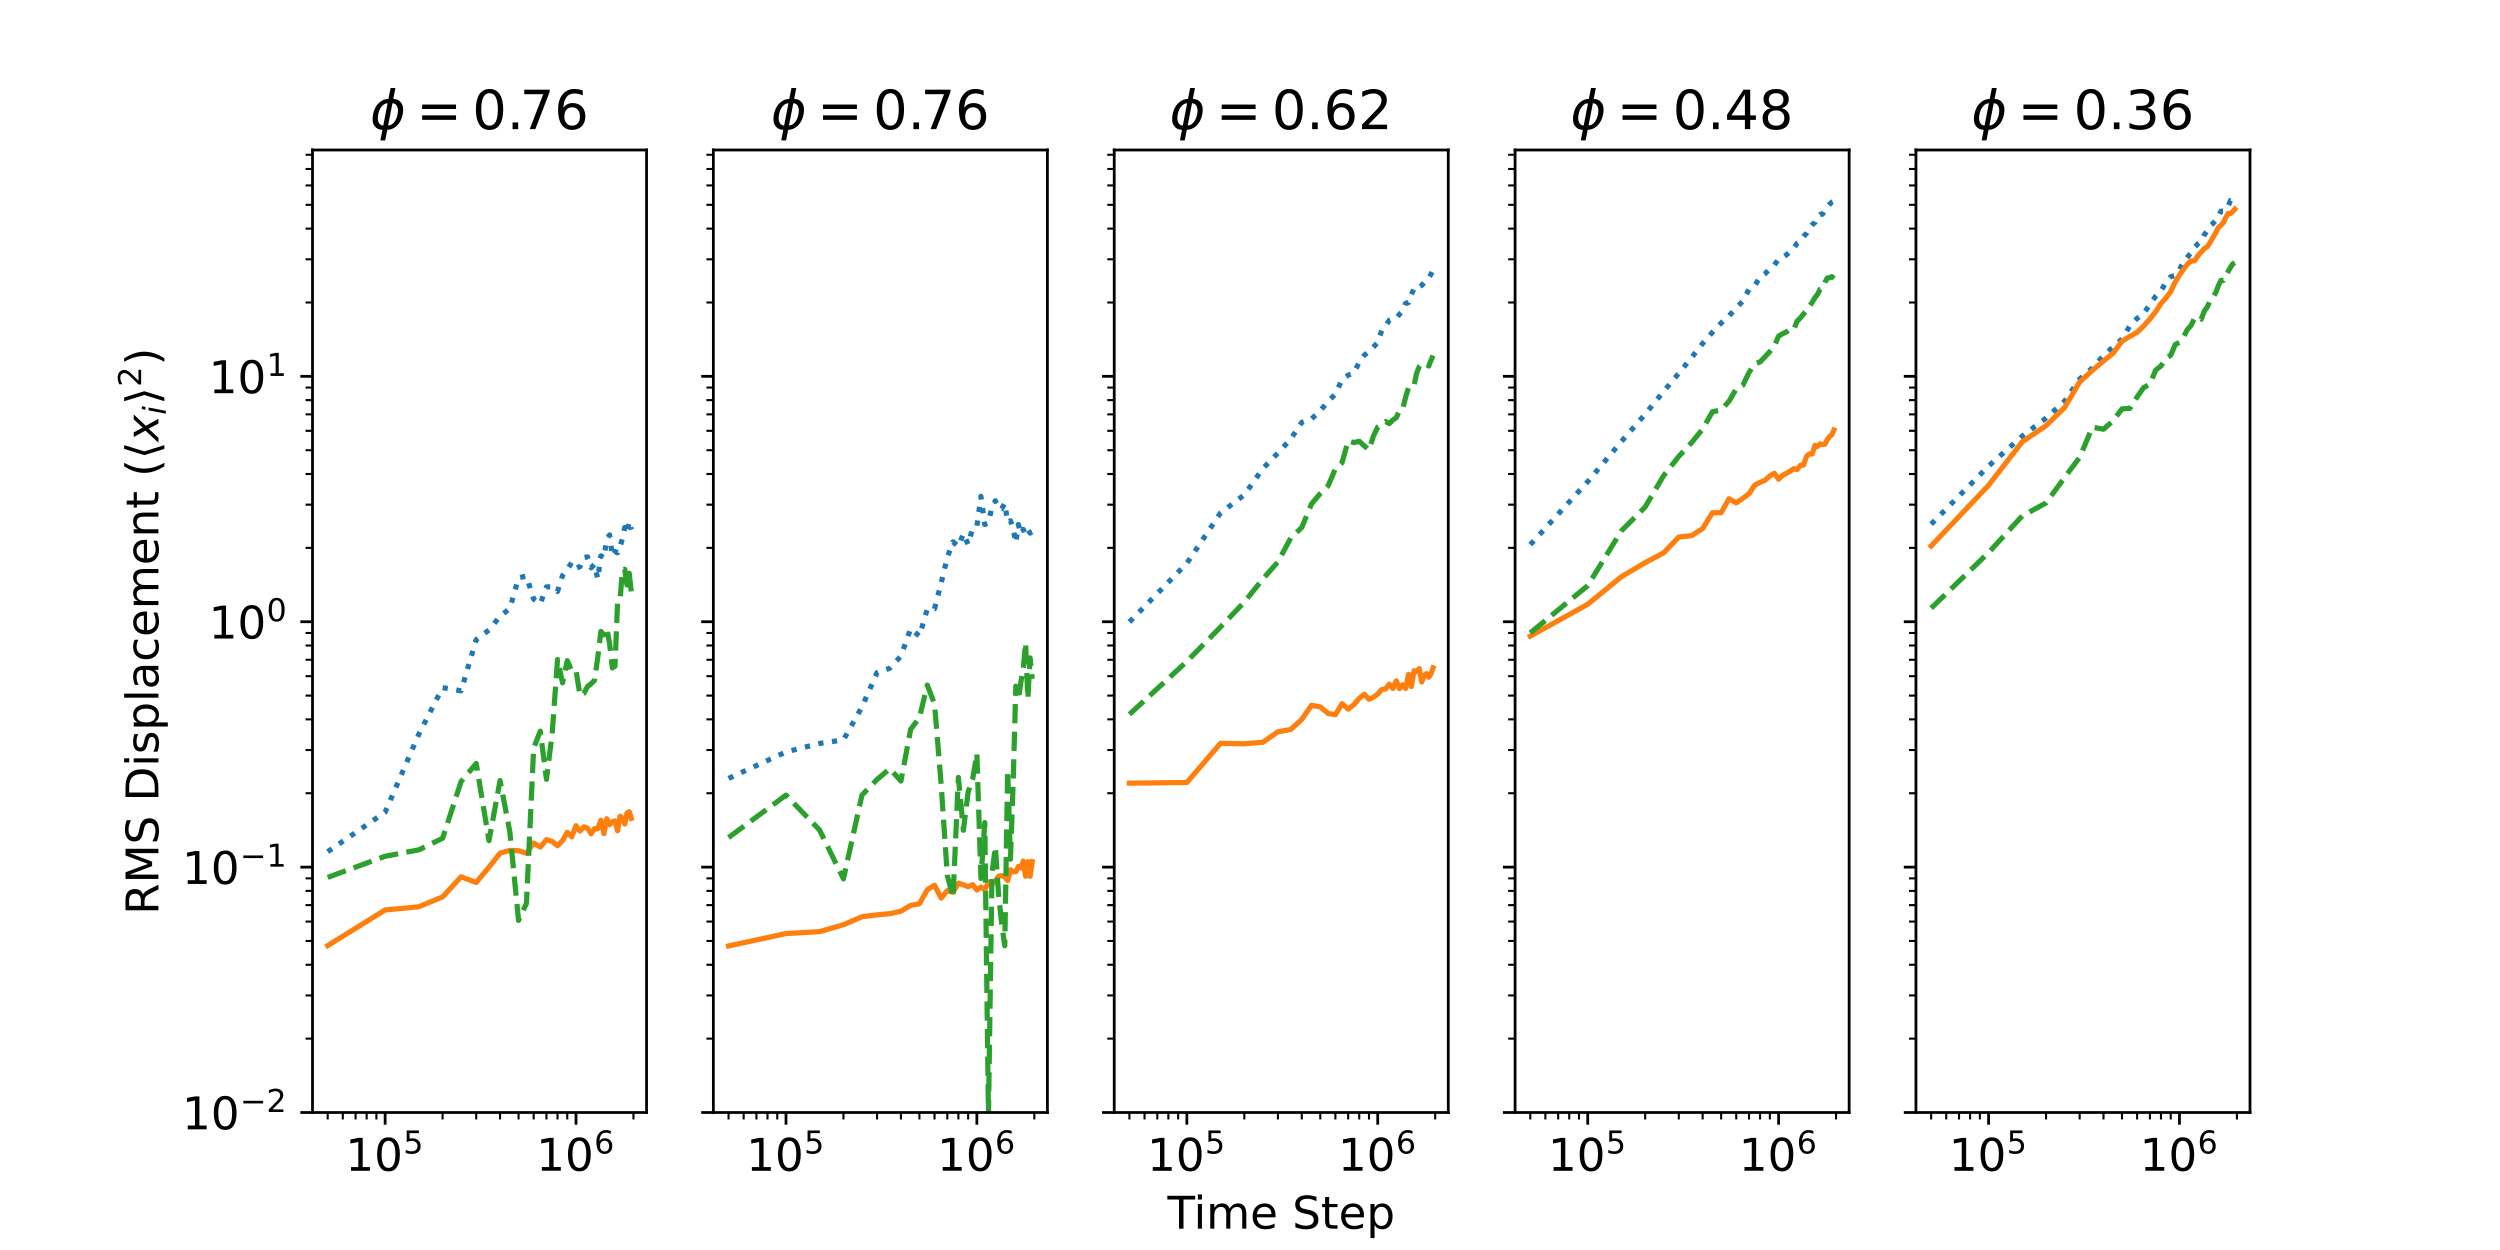 <?xml version="1.0" encoding="utf-8" standalone="no"?>
<!DOCTYPE svg PUBLIC "-//W3C//DTD SVG 1.1//EN"
  "http://www.w3.org/Graphics/SVG/1.1/DTD/svg11.dtd">
<!-- Created with matplotlib (https://matplotlib.org/) -->
<svg height="360pt" version="1.1" viewBox="0 0 720 360" width="720pt" xmlns="http://www.w3.org/2000/svg" xmlns:xlink="http://www.w3.org/1999/xlink">
 <defs>
  <style type="text/css">*{stroke-linecap:butt;stroke-linejoin:round;}</style>
 </defs>
 <g id="figure_1">
  <g id="patch_1">
   <path d="M 0 360 
L 720 360 
L 720 0 
L 0 0 
z
" style="fill:#ffffff;"/>
  </g>
  <g id="axes_1">
   <g id="patch_2">
    <path d="M 90 320.4 
L 186.207 320.4 
L 186.207 43.2 
L 90 43.2 
z
" style="fill:#ffffff;"/>
   </g>
   <g id="matplotlib.axis_1">
    <g id="xtick_1">
     <g id="line2d_1">
      <defs>
       <path d="M 0 0 
L 0 3.5 
" id="m93ef6e0d18" style="stroke:#000000;stroke-width:0.8;"/>
      </defs>
      <g>
       <use style="stroke:#000000;stroke-width:0.8;" x="110.921" xlink:href="#m93ef6e0d18" y="320.4"/>
      </g>
     </g>
     <g id="text_1">
      <!-- $\mathdefault{10^{5}}$ -->
      <g transform="translate(99.481 337.278)scale(0.13 -0.13)">
       <defs>
        <path d="M 12.406 8.297 
L 28.516 8.297 
L 28.516 63.922 
L 10.984 60.406 
L 10.984 69.391 
L 28.422 72.906 
L 38.281 72.906 
L 38.281 8.297 
L 54.391 8.297 
L 54.391 0 
L 12.406 0 
z
" id="DejaVuSans-49"/>
        <path d="M 31.781 66.406 
Q 24.172 66.406 20.328 58.906 
Q 16.5 51.422 16.5 36.375 
Q 16.5 21.391 20.328 13.891 
Q 24.172 6.391 31.781 6.391 
Q 39.453 6.391 43.281 13.891 
Q 47.125 21.391 47.125 36.375 
Q 47.125 51.422 43.281 58.906 
Q 39.453 66.406 31.781 66.406 
z
M 31.781 74.219 
Q 44.047 74.219 50.516 64.516 
Q 56.984 54.828 56.984 36.375 
Q 56.984 17.969 50.516 8.266 
Q 44.047 -1.422 31.781 -1.422 
Q 19.531 -1.422 13.062 8.266 
Q 6.594 17.969 6.594 36.375 
Q 6.594 54.828 13.062 64.516 
Q 19.531 74.219 31.781 74.219 
z
" id="DejaVuSans-48"/>
        <path d="M 10.797 72.906 
L 49.516 72.906 
L 49.516 64.594 
L 19.828 64.594 
L 19.828 46.734 
Q 21.969 47.469 24.109 47.828 
Q 26.266 48.188 28.422 48.188 
Q 40.625 48.188 47.75 41.5 
Q 54.891 34.812 54.891 23.391 
Q 54.891 11.625 47.562 5.094 
Q 40.234 -1.422 26.906 -1.422 
Q 22.312 -1.422 17.547 -0.641 
Q 12.797 0.141 7.719 1.703 
L 7.719 11.625 
Q 12.109 9.234 16.797 8.062 
Q 21.484 6.891 26.703 6.891 
Q 35.156 6.891 40.078 11.328 
Q 45.016 15.766 45.016 23.391 
Q 45.016 31 40.078 35.438 
Q 35.156 39.891 26.703 39.891 
Q 22.75 39.891 18.812 39.016 
Q 14.891 38.141 10.797 36.281 
z
" id="DejaVuSans-53"/>
       </defs>
       <use transform="translate(0 0.684)" xlink:href="#DejaVuSans-49"/>
       <use transform="translate(63.623 0.684)" xlink:href="#DejaVuSans-48"/>
       <use transform="translate(128.203 38.966)scale(0.7)" xlink:href="#DejaVuSans-53"/>
      </g>
     </g>
    </g>
    <g id="xtick_2">
     <g id="line2d_2">
      <g>
       <use style="stroke:#000000;stroke-width:0.8;" x="165.891" xlink:href="#m93ef6e0d18" y="320.4"/>
      </g>
     </g>
     <g id="text_2">
      <!-- $\mathdefault{10^{6}}$ -->
      <g transform="translate(154.451 337.278)scale(0.13 -0.13)">
       <defs>
        <path d="M 33.016 40.375 
Q 26.375 40.375 22.484 35.828 
Q 18.609 31.297 18.609 23.391 
Q 18.609 15.531 22.484 10.953 
Q 26.375 6.391 33.016 6.391 
Q 39.656 6.391 43.531 10.953 
Q 47.406 15.531 47.406 23.391 
Q 47.406 31.297 43.531 35.828 
Q 39.656 40.375 33.016 40.375 
z
M 52.594 71.297 
L 52.594 62.312 
Q 48.875 64.062 45.094 64.984 
Q 41.312 65.922 37.594 65.922 
Q 27.828 65.922 22.672 59.328 
Q 17.531 52.734 16.797 39.406 
Q 19.672 43.656 24.016 45.922 
Q 28.375 48.188 33.594 48.188 
Q 44.578 48.188 50.953 41.516 
Q 57.328 34.859 57.328 23.391 
Q 57.328 12.156 50.688 5.359 
Q 44.047 -1.422 33.016 -1.422 
Q 20.359 -1.422 13.672 8.266 
Q 6.984 17.969 6.984 36.375 
Q 6.984 53.656 15.188 63.938 
Q 23.391 74.219 37.203 74.219 
Q 40.922 74.219 44.703 73.484 
Q 48.484 72.75 52.594 71.297 
z
" id="DejaVuSans-54"/>
       </defs>
       <use transform="translate(0 0.766)" xlink:href="#DejaVuSans-49"/>
       <use transform="translate(63.623 0.766)" xlink:href="#DejaVuSans-48"/>
       <use transform="translate(128.203 39.047)scale(0.7)" xlink:href="#DejaVuSans-54"/>
      </g>
     </g>
    </g>
    <g id="xtick_3">
     <g id="line2d_3">
      <defs>
       <path d="M 0 0 
L 0 2 
" id="m96ae1cd548" style="stroke:#000000;stroke-width:0.6;"/>
      </defs>
      <g>
       <use style="stroke:#000000;stroke-width:0.6;" x="94.373" xlink:href="#m96ae1cd548" y="320.4"/>
      </g>
     </g>
    </g>
    <g id="xtick_4">
     <g id="line2d_4">
      <g>
       <use style="stroke:#000000;stroke-width:0.6;" x="98.726" xlink:href="#m96ae1cd548" y="320.4"/>
      </g>
     </g>
    </g>
    <g id="xtick_5">
     <g id="line2d_5">
      <g>
       <use style="stroke:#000000;stroke-width:0.6;" x="102.406" xlink:href="#m96ae1cd548" y="320.4"/>
      </g>
     </g>
    </g>
    <g id="xtick_6">
     <g id="line2d_6">
      <g>
       <use style="stroke:#000000;stroke-width:0.6;" x="105.594" xlink:href="#m96ae1cd548" y="320.4"/>
      </g>
     </g>
    </g>
    <g id="xtick_7">
     <g id="line2d_7">
      <g>
       <use style="stroke:#000000;stroke-width:0.6;" x="108.405" xlink:href="#m96ae1cd548" y="320.4"/>
      </g>
     </g>
    </g>
    <g id="xtick_8">
     <g id="line2d_8">
      <g>
       <use style="stroke:#000000;stroke-width:0.6;" x="127.468" xlink:href="#m96ae1cd548" y="320.4"/>
      </g>
     </g>
    </g>
    <g id="xtick_9">
     <g id="line2d_9">
      <g>
       <use style="stroke:#000000;stroke-width:0.6;" x="137.148" xlink:href="#m96ae1cd548" y="320.4"/>
      </g>
     </g>
    </g>
    <g id="xtick_10">
     <g id="line2d_10">
      <g>
       <use style="stroke:#000000;stroke-width:0.6;" x="144.016" xlink:href="#m96ae1cd548" y="320.4"/>
      </g>
     </g>
    </g>
    <g id="xtick_11">
     <g id="line2d_11">
      <g>
       <use style="stroke:#000000;stroke-width:0.6;" x="149.343" xlink:href="#m96ae1cd548" y="320.4"/>
      </g>
     </g>
    </g>
    <g id="xtick_12">
     <g id="line2d_12">
      <g>
       <use style="stroke:#000000;stroke-width:0.6;" x="153.696" xlink:href="#m96ae1cd548" y="320.4"/>
      </g>
     </g>
    </g>
    <g id="xtick_13">
     <g id="line2d_13">
      <g>
       <use style="stroke:#000000;stroke-width:0.6;" x="157.376" xlink:href="#m96ae1cd548" y="320.4"/>
      </g>
     </g>
    </g>
    <g id="xtick_14">
     <g id="line2d_14">
      <g>
       <use style="stroke:#000000;stroke-width:0.6;" x="160.564" xlink:href="#m96ae1cd548" y="320.4"/>
      </g>
     </g>
    </g>
    <g id="xtick_15">
     <g id="line2d_15">
      <g>
       <use style="stroke:#000000;stroke-width:0.6;" x="163.375" xlink:href="#m96ae1cd548" y="320.4"/>
      </g>
     </g>
    </g>
    <g id="xtick_16">
     <g id="line2d_16">
      <g>
       <use style="stroke:#000000;stroke-width:0.6;" x="182.438" xlink:href="#m96ae1cd548" y="320.4"/>
      </g>
     </g>
    </g>
   </g>
   <g id="matplotlib.axis_2">
    <g id="ytick_1">
     <g id="line2d_17">
      <defs>
       <path d="M 0 0 
L -3.5 0 
" id="mac2ec0b853" style="stroke:#000000;stroke-width:0.8;"/>
      </defs>
      <g>
       <use style="stroke:#000000;stroke-width:0.8;" x="90" xlink:href="#mac2ec0b853" y="320.4"/>
      </g>
     </g>
     <g id="text_3">
      <!-- $\mathdefault{10^{-2}}$ -->
      <g transform="translate(52.45 325.339)scale(0.13 -0.13)">
       <defs>
        <path d="M 10.594 35.5 
L 73.188 35.5 
L 73.188 27.203 
L 10.594 27.203 
z
" id="DejaVuSans-8722"/>
        <path d="M 19.188 8.297 
L 53.609 8.297 
L 53.609 0 
L 7.328 0 
L 7.328 8.297 
Q 12.938 14.109 22.625 23.891 
Q 32.328 33.688 34.812 36.531 
Q 39.547 41.844 41.422 45.531 
Q 43.312 49.219 43.312 52.781 
Q 43.312 58.594 39.234 62.25 
Q 35.156 65.922 28.609 65.922 
Q 23.969 65.922 18.812 64.312 
Q 13.672 62.703 7.812 59.422 
L 7.812 69.391 
Q 13.766 71.781 18.938 73 
Q 24.125 74.219 28.422 74.219 
Q 39.75 74.219 46.484 68.547 
Q 53.219 62.891 53.219 53.422 
Q 53.219 48.922 51.531 44.891 
Q 49.859 40.875 45.406 35.406 
Q 44.188 33.984 37.641 27.219 
Q 31.109 20.453 19.188 8.297 
z
" id="DejaVuSans-50"/>
       </defs>
       <use transform="translate(0 0.766)" xlink:href="#DejaVuSans-49"/>
       <use transform="translate(63.623 0.766)" xlink:href="#DejaVuSans-48"/>
       <use transform="translate(128.203 39.047)scale(0.7)" xlink:href="#DejaVuSans-8722"/>
       <use transform="translate(186.855 39.047)scale(0.7)" xlink:href="#DejaVuSans-50"/>
      </g>
     </g>
    </g>
    <g id="ytick_2">
     <g id="line2d_18">
      <g>
       <use style="stroke:#000000;stroke-width:0.8;" x="90" xlink:href="#mac2ec0b853" y="249.73"/>
      </g>
     </g>
     <g id="text_4">
      <!-- $\mathdefault{10^{-1}}$ -->
      <g transform="translate(52.45 254.669)scale(0.13 -0.13)">
       <use transform="translate(0 0.684)" xlink:href="#DejaVuSans-49"/>
       <use transform="translate(63.623 0.684)" xlink:href="#DejaVuSans-48"/>
       <use transform="translate(128.203 38.966)scale(0.7)" xlink:href="#DejaVuSans-8722"/>
       <use transform="translate(186.855 38.966)scale(0.7)" xlink:href="#DejaVuSans-49"/>
      </g>
     </g>
    </g>
    <g id="ytick_3">
     <g id="line2d_19">
      <g>
       <use style="stroke:#000000;stroke-width:0.8;" x="90" xlink:href="#mac2ec0b853" y="179.06"/>
      </g>
     </g>
     <g id="text_5">
      <!-- $\mathdefault{10^{0}}$ -->
      <g transform="translate(60.12 183.999)scale(0.13 -0.13)">
       <use transform="translate(0 0.766)" xlink:href="#DejaVuSans-49"/>
       <use transform="translate(63.623 0.766)" xlink:href="#DejaVuSans-48"/>
       <use transform="translate(128.203 39.047)scale(0.7)" xlink:href="#DejaVuSans-48"/>
      </g>
     </g>
    </g>
    <g id="ytick_4">
     <g id="line2d_20">
      <g>
       <use style="stroke:#000000;stroke-width:0.8;" x="90" xlink:href="#mac2ec0b853" y="108.39"/>
      </g>
     </g>
     <g id="text_6">
      <!-- $\mathdefault{10^{1}}$ -->
      <g transform="translate(60.12 113.329)scale(0.13 -0.13)">
       <use transform="translate(0 0.684)" xlink:href="#DejaVuSans-49"/>
       <use transform="translate(63.623 0.684)" xlink:href="#DejaVuSans-48"/>
       <use transform="translate(128.203 38.966)scale(0.7)" xlink:href="#DejaVuSans-49"/>
      </g>
     </g>
    </g>
    <g id="ytick_5">
     <g id="line2d_21">
      <defs>
       <path d="M 0 0 
L -2 0 
" id="mf96cbcc23c" style="stroke:#000000;stroke-width:0.6;"/>
      </defs>
      <g>
       <use style="stroke:#000000;stroke-width:0.6;" x="90" xlink:href="#mf96cbcc23c" y="299.126"/>
      </g>
     </g>
    </g>
    <g id="ytick_6">
     <g id="line2d_22">
      <g>
       <use style="stroke:#000000;stroke-width:0.6;" x="90" xlink:href="#mf96cbcc23c" y="286.682"/>
      </g>
     </g>
    </g>
    <g id="ytick_7">
     <g id="line2d_23">
      <g>
       <use style="stroke:#000000;stroke-width:0.6;" x="90" xlink:href="#mf96cbcc23c" y="277.852"/>
      </g>
     </g>
    </g>
    <g id="ytick_8">
     <g id="line2d_24">
      <g>
       <use style="stroke:#000000;stroke-width:0.6;" x="90" xlink:href="#mf96cbcc23c" y="271.004"/>
      </g>
     </g>
    </g>
    <g id="ytick_9">
     <g id="line2d_25">
      <g>
       <use style="stroke:#000000;stroke-width:0.6;" x="90" xlink:href="#mf96cbcc23c" y="265.408"/>
      </g>
     </g>
    </g>
    <g id="ytick_10">
     <g id="line2d_26">
      <g>
       <use style="stroke:#000000;stroke-width:0.6;" x="90" xlink:href="#mf96cbcc23c" y="260.677"/>
      </g>
     </g>
    </g>
    <g id="ytick_11">
     <g id="line2d_27">
      <g>
       <use style="stroke:#000000;stroke-width:0.6;" x="90" xlink:href="#mf96cbcc23c" y="256.579"/>
      </g>
     </g>
    </g>
    <g id="ytick_12">
     <g id="line2d_28">
      <g>
       <use style="stroke:#000000;stroke-width:0.6;" x="90" xlink:href="#mf96cbcc23c" y="252.964"/>
      </g>
     </g>
    </g>
    <g id="ytick_13">
     <g id="line2d_29">
      <g>
       <use style="stroke:#000000;stroke-width:0.6;" x="90" xlink:href="#mf96cbcc23c" y="228.456"/>
      </g>
     </g>
    </g>
    <g id="ytick_14">
     <g id="line2d_30">
      <g>
       <use style="stroke:#000000;stroke-width:0.6;" x="90" xlink:href="#mf96cbcc23c" y="216.012"/>
      </g>
     </g>
    </g>
    <g id="ytick_15">
     <g id="line2d_31">
      <g>
       <use style="stroke:#000000;stroke-width:0.6;" x="90" xlink:href="#mf96cbcc23c" y="207.182"/>
      </g>
     </g>
    </g>
    <g id="ytick_16">
     <g id="line2d_32">
      <g>
       <use style="stroke:#000000;stroke-width:0.6;" x="90" xlink:href="#mf96cbcc23c" y="200.334"/>
      </g>
     </g>
    </g>
    <g id="ytick_17">
     <g id="line2d_33">
      <g>
       <use style="stroke:#000000;stroke-width:0.6;" x="90" xlink:href="#mf96cbcc23c" y="194.738"/>
      </g>
     </g>
    </g>
    <g id="ytick_18">
     <g id="line2d_34">
      <g>
       <use style="stroke:#000000;stroke-width:0.6;" x="90" xlink:href="#mf96cbcc23c" y="190.007"/>
      </g>
     </g>
    </g>
    <g id="ytick_19">
     <g id="line2d_35">
      <g>
       <use style="stroke:#000000;stroke-width:0.6;" x="90" xlink:href="#mf96cbcc23c" y="185.909"/>
      </g>
     </g>
    </g>
    <g id="ytick_20">
     <g id="line2d_36">
      <g>
       <use style="stroke:#000000;stroke-width:0.6;" x="90" xlink:href="#mf96cbcc23c" y="182.294"/>
      </g>
     </g>
    </g>
    <g id="ytick_21">
     <g id="line2d_37">
      <g>
       <use style="stroke:#000000;stroke-width:0.6;" x="90" xlink:href="#mf96cbcc23c" y="157.786"/>
      </g>
     </g>
    </g>
    <g id="ytick_22">
     <g id="line2d_38">
      <g>
       <use style="stroke:#000000;stroke-width:0.6;" x="90" xlink:href="#mf96cbcc23c" y="145.342"/>
      </g>
     </g>
    </g>
    <g id="ytick_23">
     <g id="line2d_39">
      <g>
       <use style="stroke:#000000;stroke-width:0.6;" x="90" xlink:href="#mf96cbcc23c" y="136.512"/>
      </g>
     </g>
    </g>
    <g id="ytick_24">
     <g id="line2d_40">
      <g>
       <use style="stroke:#000000;stroke-width:0.6;" x="90" xlink:href="#mf96cbcc23c" y="129.664"/>
      </g>
     </g>
    </g>
    <g id="ytick_25">
     <g id="line2d_41">
      <g>
       <use style="stroke:#000000;stroke-width:0.6;" x="90" xlink:href="#mf96cbcc23c" y="124.068"/>
      </g>
     </g>
    </g>
    <g id="ytick_26">
     <g id="line2d_42">
      <g>
       <use style="stroke:#000000;stroke-width:0.6;" x="90" xlink:href="#mf96cbcc23c" y="119.337"/>
      </g>
     </g>
    </g>
    <g id="ytick_27">
     <g id="line2d_43">
      <g>
       <use style="stroke:#000000;stroke-width:0.6;" x="90" xlink:href="#mf96cbcc23c" y="115.239"/>
      </g>
     </g>
    </g>
    <g id="ytick_28">
     <g id="line2d_44">
      <g>
       <use style="stroke:#000000;stroke-width:0.6;" x="90" xlink:href="#mf96cbcc23c" y="111.624"/>
      </g>
     </g>
    </g>
    <g id="ytick_29">
     <g id="line2d_45">
      <g>
       <use style="stroke:#000000;stroke-width:0.6;" x="90" xlink:href="#mf96cbcc23c" y="87.116"/>
      </g>
     </g>
    </g>
    <g id="ytick_30">
     <g id="line2d_46">
      <g>
       <use style="stroke:#000000;stroke-width:0.6;" x="90" xlink:href="#mf96cbcc23c" y="74.672"/>
      </g>
     </g>
    </g>
    <g id="ytick_31">
     <g id="line2d_47">
      <g>
       <use style="stroke:#000000;stroke-width:0.6;" x="90" xlink:href="#mf96cbcc23c" y="65.842"/>
      </g>
     </g>
    </g>
    <g id="ytick_32">
     <g id="line2d_48">
      <g>
       <use style="stroke:#000000;stroke-width:0.6;" x="90" xlink:href="#mf96cbcc23c" y="58.994"/>
      </g>
     </g>
    </g>
    <g id="ytick_33">
     <g id="line2d_49">
      <g>
       <use style="stroke:#000000;stroke-width:0.6;" x="90" xlink:href="#mf96cbcc23c" y="53.398"/>
      </g>
     </g>
    </g>
    <g id="ytick_34">
     <g id="line2d_50">
      <g>
       <use style="stroke:#000000;stroke-width:0.6;" x="90" xlink:href="#mf96cbcc23c" y="48.667"/>
      </g>
     </g>
    </g>
    <g id="ytick_35">
     <g id="line2d_51">
      <g>
       <use style="stroke:#000000;stroke-width:0.6;" x="90" xlink:href="#mf96cbcc23c" y="44.568"/>
      </g>
     </g>
    </g>
    <g id="text_7">
     <!-- RMS Displacement ($\langle x_{i}\rangle^{2}$) -->
     <g transform="translate(45.72 263.44)rotate(-90)scale(0.13 -0.13)">
      <defs>
       <path d="M 44.391 34.188 
Q 47.562 33.109 50.562 29.594 
Q 53.562 26.078 56.594 19.922 
L 66.609 0 
L 56 0 
L 46.688 18.703 
Q 43.062 26.031 39.672 28.422 
Q 36.281 30.812 30.422 30.812 
L 19.672 30.812 
L 19.672 0 
L 9.812 0 
L 9.812 72.906 
L 32.078 72.906 
Q 44.578 72.906 50.734 67.672 
Q 56.891 62.453 56.891 51.906 
Q 56.891 45.016 53.688 40.469 
Q 50.484 35.938 44.391 34.188 
z
M 19.672 64.797 
L 19.672 38.922 
L 32.078 38.922 
Q 39.203 38.922 42.844 42.219 
Q 46.484 45.516 46.484 51.906 
Q 46.484 58.297 42.844 61.547 
Q 39.203 64.797 32.078 64.797 
z
" id="DejaVuSans-82"/>
       <path d="M 9.812 72.906 
L 24.516 72.906 
L 43.109 23.297 
L 61.812 72.906 
L 76.516 72.906 
L 76.516 0 
L 66.891 0 
L 66.891 64.016 
L 48.094 14.016 
L 38.188 14.016 
L 19.391 64.016 
L 19.391 0 
L 9.812 0 
z
" id="DejaVuSans-77"/>
       <path d="M 53.516 70.516 
L 53.516 60.891 
Q 47.906 63.578 42.922 64.891 
Q 37.938 66.219 33.297 66.219 
Q 25.25 66.219 20.875 63.094 
Q 16.5 59.969 16.5 54.203 
Q 16.5 49.359 19.406 46.891 
Q 22.312 44.438 30.422 42.922 
L 36.375 41.703 
Q 47.406 39.594 52.656 34.297 
Q 57.906 29 57.906 20.125 
Q 57.906 9.516 50.797 4.047 
Q 43.703 -1.422 29.984 -1.422 
Q 24.812 -1.422 18.969 -0.25 
Q 13.141 0.922 6.891 3.219 
L 6.891 13.375 
Q 12.891 10.016 18.656 8.297 
Q 24.422 6.594 29.984 6.594 
Q 38.422 6.594 43.016 9.906 
Q 47.609 13.234 47.609 19.391 
Q 47.609 24.75 44.312 27.781 
Q 41.016 30.812 33.5 32.328 
L 27.484 33.5 
Q 16.453 35.688 11.516 40.375 
Q 6.594 45.062 6.594 53.422 
Q 6.594 63.094 13.406 68.656 
Q 20.219 74.219 32.172 74.219 
Q 37.312 74.219 42.625 73.281 
Q 47.953 72.359 53.516 70.516 
z
" id="DejaVuSans-83"/>
       <path id="DejaVuSans-32"/>
       <path d="M 19.672 64.797 
L 19.672 8.109 
L 31.594 8.109 
Q 46.688 8.109 53.688 14.938 
Q 60.688 21.781 60.688 36.531 
Q 60.688 51.172 53.688 57.984 
Q 46.688 64.797 31.594 64.797 
z
M 9.812 72.906 
L 30.078 72.906 
Q 51.266 72.906 61.172 64.094 
Q 71.094 55.281 71.094 36.531 
Q 71.094 17.672 61.125 8.828 
Q 51.172 0 30.078 0 
L 9.812 0 
z
" id="DejaVuSans-68"/>
       <path d="M 9.422 54.688 
L 18.406 54.688 
L 18.406 0 
L 9.422 0 
z
M 9.422 75.984 
L 18.406 75.984 
L 18.406 64.594 
L 9.422 64.594 
z
" id="DejaVuSans-105"/>
       <path d="M 44.281 53.078 
L 44.281 44.578 
Q 40.484 46.531 36.375 47.5 
Q 32.281 48.484 27.875 48.484 
Q 21.188 48.484 17.844 46.438 
Q 14.5 44.391 14.5 40.281 
Q 14.5 37.156 16.891 35.375 
Q 19.281 33.594 26.516 31.984 
L 29.594 31.297 
Q 39.156 29.25 43.188 25.516 
Q 47.219 21.781 47.219 15.094 
Q 47.219 7.469 41.188 3.016 
Q 35.156 -1.422 24.609 -1.422 
Q 20.219 -1.422 15.453 -0.562 
Q 10.688 0.297 5.422 2 
L 5.422 11.281 
Q 10.406 8.688 15.234 7.391 
Q 20.062 6.109 24.812 6.109 
Q 31.156 6.109 34.562 8.281 
Q 37.984 10.453 37.984 14.406 
Q 37.984 18.062 35.516 20.016 
Q 33.062 21.969 24.703 23.781 
L 21.578 24.516 
Q 13.234 26.266 9.516 29.906 
Q 5.812 33.547 5.812 39.891 
Q 5.812 47.609 11.281 51.797 
Q 16.75 56 26.812 56 
Q 31.781 56 36.172 55.266 
Q 40.578 54.547 44.281 53.078 
z
" id="DejaVuSans-115"/>
       <path d="M 18.109 8.203 
L 18.109 -20.797 
L 9.078 -20.797 
L 9.078 54.688 
L 18.109 54.688 
L 18.109 46.391 
Q 20.953 51.266 25.266 53.625 
Q 29.594 56 35.594 56 
Q 45.562 56 51.781 48.094 
Q 58.016 40.188 58.016 27.297 
Q 58.016 14.406 51.781 6.484 
Q 45.562 -1.422 35.594 -1.422 
Q 29.594 -1.422 25.266 0.953 
Q 20.953 3.328 18.109 8.203 
z
M 48.688 27.297 
Q 48.688 37.203 44.609 42.844 
Q 40.531 48.484 33.406 48.484 
Q 26.266 48.484 22.188 42.844 
Q 18.109 37.203 18.109 27.297 
Q 18.109 17.391 22.188 11.75 
Q 26.266 6.109 33.406 6.109 
Q 40.531 6.109 44.609 11.75 
Q 48.688 17.391 48.688 27.297 
z
" id="DejaVuSans-112"/>
       <path d="M 9.422 75.984 
L 18.406 75.984 
L 18.406 0 
L 9.422 0 
z
" id="DejaVuSans-108"/>
       <path d="M 34.281 27.484 
Q 23.391 27.484 19.188 25 
Q 14.984 22.516 14.984 16.5 
Q 14.984 11.719 18.141 8.906 
Q 21.297 6.109 26.703 6.109 
Q 34.188 6.109 38.703 11.406 
Q 43.219 16.703 43.219 25.484 
L 43.219 27.484 
z
M 52.203 31.203 
L 52.203 0 
L 43.219 0 
L 43.219 8.297 
Q 40.141 3.328 35.547 0.953 
Q 30.953 -1.422 24.312 -1.422 
Q 15.922 -1.422 10.953 3.297 
Q 6 8.016 6 15.922 
Q 6 25.141 12.172 29.828 
Q 18.359 34.516 30.609 34.516 
L 43.219 34.516 
L 43.219 35.406 
Q 43.219 41.609 39.141 45 
Q 35.062 48.391 27.688 48.391 
Q 23 48.391 18.547 47.266 
Q 14.109 46.141 10.016 43.891 
L 10.016 52.203 
Q 14.938 54.109 19.578 55.047 
Q 24.219 56 28.609 56 
Q 40.484 56 46.344 49.844 
Q 52.203 43.703 52.203 31.203 
z
" id="DejaVuSans-97"/>
       <path d="M 48.781 52.594 
L 48.781 44.188 
Q 44.969 46.297 41.141 47.344 
Q 37.312 48.391 33.406 48.391 
Q 24.656 48.391 19.812 42.844 
Q 14.984 37.312 14.984 27.297 
Q 14.984 17.281 19.812 11.734 
Q 24.656 6.203 33.406 6.203 
Q 37.312 6.203 41.141 7.25 
Q 44.969 8.297 48.781 10.406 
L 48.781 2.094 
Q 45.016 0.344 40.984 -0.531 
Q 36.969 -1.422 32.422 -1.422 
Q 20.062 -1.422 12.781 6.344 
Q 5.516 14.109 5.516 27.297 
Q 5.516 40.672 12.859 48.328 
Q 20.219 56 33.016 56 
Q 37.156 56 41.109 55.141 
Q 45.062 54.297 48.781 52.594 
z
" id="DejaVuSans-99"/>
       <path d="M 56.203 29.594 
L 56.203 25.203 
L 14.891 25.203 
Q 15.484 15.922 20.484 11.062 
Q 25.484 6.203 34.422 6.203 
Q 39.594 6.203 44.453 7.469 
Q 49.312 8.734 54.109 11.281 
L 54.109 2.781 
Q 49.266 0.734 44.188 -0.344 
Q 39.109 -1.422 33.891 -1.422 
Q 20.797 -1.422 13.156 6.188 
Q 5.516 13.812 5.516 26.812 
Q 5.516 40.234 12.766 48.109 
Q 20.016 56 32.328 56 
Q 43.359 56 49.781 48.891 
Q 56.203 41.797 56.203 29.594 
z
M 47.219 32.234 
Q 47.125 39.594 43.094 43.984 
Q 39.062 48.391 32.422 48.391 
Q 24.906 48.391 20.391 44.141 
Q 15.875 39.891 15.188 32.172 
z
" id="DejaVuSans-101"/>
       <path d="M 52 44.188 
Q 55.375 50.25 60.062 53.125 
Q 64.75 56 71.094 56 
Q 79.641 56 84.281 50.016 
Q 88.922 44.047 88.922 33.016 
L 88.922 0 
L 79.891 0 
L 79.891 32.719 
Q 79.891 40.578 77.094 44.375 
Q 74.312 48.188 68.609 48.188 
Q 61.625 48.188 57.562 43.547 
Q 53.516 38.922 53.516 30.906 
L 53.516 0 
L 44.484 0 
L 44.484 32.719 
Q 44.484 40.625 41.703 44.406 
Q 38.922 48.188 33.109 48.188 
Q 26.219 48.188 22.156 43.531 
Q 18.109 38.875 18.109 30.906 
L 18.109 0 
L 9.078 0 
L 9.078 54.688 
L 18.109 54.688 
L 18.109 46.188 
Q 21.188 51.219 25.484 53.609 
Q 29.781 56 35.688 56 
Q 41.656 56 45.828 52.969 
Q 50 49.953 52 44.188 
z
" id="DejaVuSans-109"/>
       <path d="M 54.891 33.016 
L 54.891 0 
L 45.906 0 
L 45.906 32.719 
Q 45.906 40.484 42.875 44.328 
Q 39.844 48.188 33.797 48.188 
Q 26.516 48.188 22.312 43.547 
Q 18.109 38.922 18.109 30.906 
L 18.109 0 
L 9.078 0 
L 9.078 54.688 
L 18.109 54.688 
L 18.109 46.188 
Q 21.344 51.125 25.703 53.562 
Q 30.078 56 35.797 56 
Q 45.219 56 50.047 50.172 
Q 54.891 44.344 54.891 33.016 
z
" id="DejaVuSans-110"/>
       <path d="M 18.312 70.219 
L 18.312 54.688 
L 36.812 54.688 
L 36.812 47.703 
L 18.312 47.703 
L 18.312 18.016 
Q 18.312 11.328 20.141 9.422 
Q 21.969 7.516 27.594 7.516 
L 36.812 7.516 
L 36.812 0 
L 27.594 0 
Q 17.188 0 13.234 3.875 
Q 9.281 7.766 9.281 18.016 
L 9.281 47.703 
L 2.688 47.703 
L 2.688 54.688 
L 9.281 54.688 
L 9.281 70.219 
z
" id="DejaVuSans-116"/>
       <path d="M 31 75.875 
Q 24.469 64.656 21.281 53.656 
Q 18.109 42.672 18.109 31.391 
Q 18.109 20.125 21.312 9.062 
Q 24.516 -2 31 -13.188 
L 23.188 -13.188 
Q 15.875 -1.703 12.234 9.375 
Q 8.594 20.453 8.594 31.391 
Q 8.594 42.281 12.203 53.312 
Q 15.828 64.359 23.188 75.875 
z
" id="DejaVuSans-40"/>
       <path d="M 8.938 31.344 
L 22.703 75.875 
L 31 75.875 
L 17.234 31.344 
L 31 -13.188 
L 22.703 -13.188 
z
" id="DejaVuSans-10216"/>
       <path d="M 60.016 54.688 
L 34.906 27.875 
L 50.297 0 
L 39.984 0 
L 28.422 21.688 
L 8.297 0 
L -2.594 0 
L 24.312 28.812 
L 10.016 54.688 
L 20.312 54.688 
L 30.812 34.906 
L 49.125 54.688 
z
" id="DejaVuSans-Oblique-120"/>
       <path d="M 18.312 75.984 
L 27.297 75.984 
L 25.094 64.594 
L 16.109 64.594 
z
M 14.203 54.688 
L 23.188 54.688 
L 12.5 0 
L 3.516 0 
z
" id="DejaVuSans-Oblique-105"/>
       <path d="M 30.078 31.344 
L 16.312 -13.188 
L 8.016 -13.188 
L 21.781 31.344 
L 8.016 75.875 
L 16.312 75.875 
z
" id="DejaVuSans-10217"/>
       <path d="M 8.016 75.875 
L 15.828 75.875 
Q 23.141 64.359 26.781 53.312 
Q 30.422 42.281 30.422 31.391 
Q 30.422 20.453 26.781 9.375 
Q 23.141 -1.703 15.828 -13.188 
L 8.016 -13.188 
Q 14.5 -2 17.703 9.062 
Q 20.906 20.125 20.906 31.391 
Q 20.906 42.672 17.703 53.656 
Q 14.5 64.656 8.016 75.875 
z
" id="DejaVuSans-41"/>
      </defs>
      <use transform="translate(0 0.766)" xlink:href="#DejaVuSans-82"/>
      <use transform="translate(69.482 0.766)" xlink:href="#DejaVuSans-77"/>
      <use transform="translate(155.762 0.766)" xlink:href="#DejaVuSans-83"/>
      <use transform="translate(219.238 0.766)" xlink:href="#DejaVuSans-32"/>
      <use transform="translate(251.025 0.766)" xlink:href="#DejaVuSans-68"/>
      <use transform="translate(328.027 0.766)" xlink:href="#DejaVuSans-105"/>
      <use transform="translate(355.811 0.766)" xlink:href="#DejaVuSans-115"/>
      <use transform="translate(407.91 0.766)" xlink:href="#DejaVuSans-112"/>
      <use transform="translate(471.387 0.766)" xlink:href="#DejaVuSans-108"/>
      <use transform="translate(499.17 0.766)" xlink:href="#DejaVuSans-97"/>
      <use transform="translate(560.449 0.766)" xlink:href="#DejaVuSans-99"/>
      <use transform="translate(615.43 0.766)" xlink:href="#DejaVuSans-101"/>
      <use transform="translate(676.953 0.766)" xlink:href="#DejaVuSans-109"/>
      <use transform="translate(774.365 0.766)" xlink:href="#DejaVuSans-101"/>
      <use transform="translate(835.889 0.766)" xlink:href="#DejaVuSans-110"/>
      <use transform="translate(899.268 0.766)" xlink:href="#DejaVuSans-116"/>
      <use transform="translate(938.477 0.766)" xlink:href="#DejaVuSans-32"/>
      <use transform="translate(970.264 0.766)" xlink:href="#DejaVuSans-40"/>
      <use transform="translate(1009.277 0.766)" xlink:href="#DejaVuSans-10216"/>
      <use transform="translate(1048.291 0.766)" xlink:href="#DejaVuSans-Oblique-120"/>
      <use transform="translate(1107.471 -15.641)scale(0.7)" xlink:href="#DejaVuSans-Oblique-105"/>
      <use transform="translate(1129.653 0.766)" xlink:href="#DejaVuSans-10217"/>
      <use transform="translate(1169.624 39.047)scale(0.7)" xlink:href="#DejaVuSans-50"/>
      <use transform="translate(1216.895 0.766)" xlink:href="#DejaVuSans-41"/>
     </g>
    </g>
   </g>
   <g id="line2d_52">
    <path clip-path="url(#pbf64ea9d7b)" d="M 94.373 245.292 
L 110.921 233.917 
L 120.6 211.5 
L 127.468 198.034 
L 132.795 198.955 
L 137.148 184.21 
L 140.828 181.425 
L 144.016 177.497 
L 146.828 175.254 
L 149.343 166.399 
L 151.618 165.929 
L 153.696 172.542 
L 155.607 173.907 
L 157.376 169.021 
L 159.023 169.029 
L 160.564 170.343 
L 162.011 165.769 
L 163.375 163.956 
L 164.666 162.024 
L 165.891 163.721 
L 167.055 163.149 
L 168.166 160.573 
L 169.227 160.385 
L 170.243 163.524 
L 171.218 162.513 
L 172.154 166.725 
L 173.055 160.075 
L 173.923 160.708 
L 174.761 155.115 
L 175.57 154.062 
L 176.353 160.167 
L 177.111 158.837 
L 177.846 159.204 
L 178.558 157.54 
L 179.25 155.138 
L 179.923 151.913 
L 180.577 153.557 
L 181.214 150.188 
L 181.834 152.545 
" style="fill:none;stroke:#1f77b4;stroke-dasharray:1.5,2.475;stroke-dashoffset:0;stroke-width:1.5;"/>
   </g>
   <g id="line2d_53">
    <path clip-path="url(#pbf64ea9d7b)" d="M 94.373 272.328 
L 110.921 262.066 
L 120.6 261.151 
L 127.468 258.311 
L 132.795 252.519 
L 137.148 254.155 
L 140.828 249.732 
L 144.016 245.705 
L 146.828 244.922 
L 149.343 244.995 
L 151.618 245.744 
L 153.696 242.796 
L 155.607 243.96 
L 157.376 241.826 
L 159.023 242.333 
L 160.564 243.575 
L 162.011 242.094 
L 163.375 239.721 
L 164.666 240.999 
L 165.891 237.795 
L 167.055 239.333 
L 168.166 238.12 
L 169.227 238.556 
L 170.243 240.137 
L 171.218 238.64 
L 172.154 238.666 
L 173.055 236.224 
L 173.923 240.093 
L 174.761 235.799 
L 175.57 237.522 
L 176.353 236.64 
L 177.111 236.42 
L 177.846 239.272 
L 178.558 235.082 
L 179.25 235.626 
L 179.923 237.305 
L 180.577 234.149 
L 181.214 233.788 
L 181.834 235.678 
" style="fill:none;stroke:#ff7f0e;stroke-linecap:square;stroke-width:1.5;"/>
   </g>
   <g id="line2d_54">
    <path clip-path="url(#pbf64ea9d7b)" d="M 94.373 252.692 
L 110.921 246.606 
L 120.6 244.761 
L 127.468 241.416 
L 132.795 225.089 
L 137.148 219.873 
L 140.828 242.115 
L 144.016 224.802 
L 146.828 239.543 
L 149.343 265.062 
L 151.618 260.177 
L 153.696 215.41 
L 155.607 210.581 
L 157.376 224.45 
L 159.023 211.355 
L 160.564 189.946 
L 162.011 196.645 
L 163.375 190.26 
L 164.666 193.256 
L 165.891 193.065 
L 167.055 200.319 
L 168.166 199.7 
L 169.227 197.703 
L 170.243 196.911 
L 171.218 195.936 
L 172.154 189.379 
L 173.055 181.851 
L 173.923 182.821 
L 174.761 180.858 
L 175.57 185.437 
L 176.353 192.366 
L 177.111 191.871 
L 177.846 173.808 
L 178.558 172.95 
L 179.25 164.359 
L 179.923 163.952 
L 180.577 168.478 
L 181.214 165.102 
L 181.834 170.677 
" style="fill:none;stroke:#2ca02c;stroke-dasharray:5.55,2.4;stroke-dashoffset:0;stroke-width:1.5;"/>
   </g>
   <g id="patch_3">
    <path d="M 90 320.4 
L 90 43.2 
" style="fill:none;stroke:#000000;stroke-linecap:square;stroke-linejoin:miter;stroke-width:0.8;"/>
   </g>
   <g id="patch_4">
    <path d="M 186.207 320.4 
L 186.207 43.2 
" style="fill:none;stroke:#000000;stroke-linecap:square;stroke-linejoin:miter;stroke-width:0.8;"/>
   </g>
   <g id="patch_5">
    <path d="M 90 320.4 
L 186.207 320.4 
" style="fill:none;stroke:#000000;stroke-linecap:square;stroke-linejoin:miter;stroke-width:0.8;"/>
   </g>
   <g id="patch_6">
    <path d="M 90 43.2 
L 186.207 43.2 
" style="fill:none;stroke:#000000;stroke-linecap:square;stroke-linejoin:miter;stroke-width:0.8;"/>
   </g>
   <g id="text_8">
    <!-- $\phi =$0.76 -->
    <g transform="translate(106.591 37.2)scale(0.156 -0.156)">
     <defs>
      <path d="M 46.734 75.984 
L 42.781 55.812 
Q 52.547 55.812 57.562 48.344 
Q 62.75 40.719 60.156 27.297 
Q 57.516 13.875 49.359 6.25 
Q 41.453 -1.219 31.688 -1.219 
L 27.875 -20.797 
L 18.953 -20.797 
L 22.75 -1.219 
Q 13.031 -1.219 7.953 6.25 
Q 2.781 13.875 5.422 27.297 
Q 8.016 40.719 16.156 48.344 
Q 24.125 55.812 33.844 55.812 
L 37.797 75.984 
z
M 33.25 6.781 
Q 38.766 6.781 43.5 11.812 
Q 48.688 17.438 50.688 27.297 
Q 52.641 37.062 49.516 42.781 
Q 46.734 47.797 41.219 47.797 
z
M 24.312 6.781 
L 32.281 47.797 
Q 26.812 47.797 22.078 42.781 
Q 16.75 37.062 14.891 27.297 
Q 13.031 17.438 16.062 11.812 
Q 18.797 6.781 24.312 6.781 
z
" id="DejaVuSans-Oblique-981"/>
      <path d="M 10.594 45.406 
L 73.188 45.406 
L 73.188 37.203 
L 10.594 37.203 
z
M 10.594 25.484 
L 73.188 25.484 
L 73.188 17.188 
L 10.594 17.188 
z
" id="DejaVuSans-61"/>
      <path d="M 10.688 12.406 
L 21 12.406 
L 21 0 
L 10.688 0 
z
" id="DejaVuSans-46"/>
      <path d="M 8.203 72.906 
L 55.078 72.906 
L 55.078 68.703 
L 28.609 0 
L 18.312 0 
L 43.219 64.594 
L 8.203 64.594 
z
" id="DejaVuSans-55"/>
     </defs>
     <use transform="translate(0 0.016)" xlink:href="#DejaVuSans-Oblique-981"/>
     <use transform="translate(85.449 0.016)" xlink:href="#DejaVuSans-61"/>
     <use transform="translate(188.721 0.016)" xlink:href="#DejaVuSans-48"/>
     <use transform="translate(252.344 0.016)" xlink:href="#DejaVuSans-46"/>
     <use transform="translate(276.381 0.016)" xlink:href="#DejaVuSans-55"/>
     <use transform="translate(340.004 0.016)" xlink:href="#DejaVuSans-54"/>
    </g>
   </g>
  </g>
  <g id="axes_2">
   <g id="patch_7">
    <path d="M 205.448 320.4 
L 301.655 320.4 
L 301.655 43.2 
L 205.448 43.2 
z
" style="fill:#ffffff;"/>
   </g>
   <g id="matplotlib.axis_3">
    <g id="xtick_17">
     <g id="line2d_55">
      <g>
       <use style="stroke:#000000;stroke-width:0.8;" x="226.369" xlink:href="#m93ef6e0d18" y="320.4"/>
      </g>
     </g>
     <g id="text_9">
      <!-- $\mathdefault{10^{5}}$ -->
      <g transform="translate(214.929 337.278)scale(0.13 -0.13)">
       <use transform="translate(0 0.684)" xlink:href="#DejaVuSans-49"/>
       <use transform="translate(63.623 0.684)" xlink:href="#DejaVuSans-48"/>
       <use transform="translate(128.203 38.966)scale(0.7)" xlink:href="#DejaVuSans-53"/>
      </g>
     </g>
    </g>
    <g id="xtick_18">
     <g id="line2d_56">
      <g>
       <use style="stroke:#000000;stroke-width:0.8;" x="281.339" xlink:href="#m93ef6e0d18" y="320.4"/>
      </g>
     </g>
     <g id="text_10">
      <!-- $\mathdefault{10^{6}}$ -->
      <g transform="translate(269.899 337.278)scale(0.13 -0.13)">
       <use transform="translate(0 0.766)" xlink:href="#DejaVuSans-49"/>
       <use transform="translate(63.623 0.766)" xlink:href="#DejaVuSans-48"/>
       <use transform="translate(128.203 39.047)scale(0.7)" xlink:href="#DejaVuSans-54"/>
      </g>
     </g>
    </g>
    <g id="xtick_19">
     <g id="line2d_57">
      <g>
       <use style="stroke:#000000;stroke-width:0.6;" x="209.821" xlink:href="#m96ae1cd548" y="320.4"/>
      </g>
     </g>
    </g>
    <g id="xtick_20">
     <g id="line2d_58">
      <g>
       <use style="stroke:#000000;stroke-width:0.6;" x="214.174" xlink:href="#m96ae1cd548" y="320.4"/>
      </g>
     </g>
    </g>
    <g id="xtick_21">
     <g id="line2d_59">
      <g>
       <use style="stroke:#000000;stroke-width:0.6;" x="217.854" xlink:href="#m96ae1cd548" y="320.4"/>
      </g>
     </g>
    </g>
    <g id="xtick_22">
     <g id="line2d_60">
      <g>
       <use style="stroke:#000000;stroke-width:0.6;" x="221.042" xlink:href="#m96ae1cd548" y="320.4"/>
      </g>
     </g>
    </g>
    <g id="xtick_23">
     <g id="line2d_61">
      <g>
       <use style="stroke:#000000;stroke-width:0.6;" x="223.854" xlink:href="#m96ae1cd548" y="320.4"/>
      </g>
     </g>
    </g>
    <g id="xtick_24">
     <g id="line2d_62">
      <g>
       <use style="stroke:#000000;stroke-width:0.6;" x="242.917" xlink:href="#m96ae1cd548" y="320.4"/>
      </g>
     </g>
    </g>
    <g id="xtick_25">
     <g id="line2d_63">
      <g>
       <use style="stroke:#000000;stroke-width:0.6;" x="252.596" xlink:href="#m96ae1cd548" y="320.4"/>
      </g>
     </g>
    </g>
    <g id="xtick_26">
     <g id="line2d_64">
      <g>
       <use style="stroke:#000000;stroke-width:0.6;" x="259.464" xlink:href="#m96ae1cd548" y="320.4"/>
      </g>
     </g>
    </g>
    <g id="xtick_27">
     <g id="line2d_65">
      <g>
       <use style="stroke:#000000;stroke-width:0.6;" x="264.791" xlink:href="#m96ae1cd548" y="320.4"/>
      </g>
     </g>
    </g>
    <g id="xtick_28">
     <g id="line2d_66">
      <g>
       <use style="stroke:#000000;stroke-width:0.6;" x="269.144" xlink:href="#m96ae1cd548" y="320.4"/>
      </g>
     </g>
    </g>
    <g id="xtick_29">
     <g id="line2d_67">
      <g>
       <use style="stroke:#000000;stroke-width:0.6;" x="272.824" xlink:href="#m96ae1cd548" y="320.4"/>
      </g>
     </g>
    </g>
    <g id="xtick_30">
     <g id="line2d_68">
      <g>
       <use style="stroke:#000000;stroke-width:0.6;" x="276.012" xlink:href="#m96ae1cd548" y="320.4"/>
      </g>
     </g>
    </g>
    <g id="xtick_31">
     <g id="line2d_69">
      <g>
       <use style="stroke:#000000;stroke-width:0.6;" x="278.824" xlink:href="#m96ae1cd548" y="320.4"/>
      </g>
     </g>
    </g>
    <g id="xtick_32">
     <g id="line2d_70">
      <g>
       <use style="stroke:#000000;stroke-width:0.6;" x="297.887" xlink:href="#m96ae1cd548" y="320.4"/>
      </g>
     </g>
    </g>
   </g>
   <g id="matplotlib.axis_4">
    <g id="ytick_36">
     <g id="line2d_71">
      <g>
       <use style="stroke:#000000;stroke-width:0.8;" x="205.448" xlink:href="#mac2ec0b853" y="320.4"/>
      </g>
     </g>
    </g>
    <g id="ytick_37">
     <g id="line2d_72">
      <g>
       <use style="stroke:#000000;stroke-width:0.8;" x="205.448" xlink:href="#mac2ec0b853" y="249.73"/>
      </g>
     </g>
    </g>
    <g id="ytick_38">
     <g id="line2d_73">
      <g>
       <use style="stroke:#000000;stroke-width:0.8;" x="205.448" xlink:href="#mac2ec0b853" y="179.06"/>
      </g>
     </g>
    </g>
    <g id="ytick_39">
     <g id="line2d_74">
      <g>
       <use style="stroke:#000000;stroke-width:0.8;" x="205.448" xlink:href="#mac2ec0b853" y="108.39"/>
      </g>
     </g>
    </g>
    <g id="ytick_40">
     <g id="line2d_75">
      <g>
       <use style="stroke:#000000;stroke-width:0.6;" x="205.448" xlink:href="#mf96cbcc23c" y="299.126"/>
      </g>
     </g>
    </g>
    <g id="ytick_41">
     <g id="line2d_76">
      <g>
       <use style="stroke:#000000;stroke-width:0.6;" x="205.448" xlink:href="#mf96cbcc23c" y="286.682"/>
      </g>
     </g>
    </g>
    <g id="ytick_42">
     <g id="line2d_77">
      <g>
       <use style="stroke:#000000;stroke-width:0.6;" x="205.448" xlink:href="#mf96cbcc23c" y="277.852"/>
      </g>
     </g>
    </g>
    <g id="ytick_43">
     <g id="line2d_78">
      <g>
       <use style="stroke:#000000;stroke-width:0.6;" x="205.448" xlink:href="#mf96cbcc23c" y="271.004"/>
      </g>
     </g>
    </g>
    <g id="ytick_44">
     <g id="line2d_79">
      <g>
       <use style="stroke:#000000;stroke-width:0.6;" x="205.448" xlink:href="#mf96cbcc23c" y="265.408"/>
      </g>
     </g>
    </g>
    <g id="ytick_45">
     <g id="line2d_80">
      <g>
       <use style="stroke:#000000;stroke-width:0.6;" x="205.448" xlink:href="#mf96cbcc23c" y="260.677"/>
      </g>
     </g>
    </g>
    <g id="ytick_46">
     <g id="line2d_81">
      <g>
       <use style="stroke:#000000;stroke-width:0.6;" x="205.448" xlink:href="#mf96cbcc23c" y="256.579"/>
      </g>
     </g>
    </g>
    <g id="ytick_47">
     <g id="line2d_82">
      <g>
       <use style="stroke:#000000;stroke-width:0.6;" x="205.448" xlink:href="#mf96cbcc23c" y="252.964"/>
      </g>
     </g>
    </g>
    <g id="ytick_48">
     <g id="line2d_83">
      <g>
       <use style="stroke:#000000;stroke-width:0.6;" x="205.448" xlink:href="#mf96cbcc23c" y="228.456"/>
      </g>
     </g>
    </g>
    <g id="ytick_49">
     <g id="line2d_84">
      <g>
       <use style="stroke:#000000;stroke-width:0.6;" x="205.448" xlink:href="#mf96cbcc23c" y="216.012"/>
      </g>
     </g>
    </g>
    <g id="ytick_50">
     <g id="line2d_85">
      <g>
       <use style="stroke:#000000;stroke-width:0.6;" x="205.448" xlink:href="#mf96cbcc23c" y="207.182"/>
      </g>
     </g>
    </g>
    <g id="ytick_51">
     <g id="line2d_86">
      <g>
       <use style="stroke:#000000;stroke-width:0.6;" x="205.448" xlink:href="#mf96cbcc23c" y="200.334"/>
      </g>
     </g>
    </g>
    <g id="ytick_52">
     <g id="line2d_87">
      <g>
       <use style="stroke:#000000;stroke-width:0.6;" x="205.448" xlink:href="#mf96cbcc23c" y="194.738"/>
      </g>
     </g>
    </g>
    <g id="ytick_53">
     <g id="line2d_88">
      <g>
       <use style="stroke:#000000;stroke-width:0.6;" x="205.448" xlink:href="#mf96cbcc23c" y="190.007"/>
      </g>
     </g>
    </g>
    <g id="ytick_54">
     <g id="line2d_89">
      <g>
       <use style="stroke:#000000;stroke-width:0.6;" x="205.448" xlink:href="#mf96cbcc23c" y="185.909"/>
      </g>
     </g>
    </g>
    <g id="ytick_55">
     <g id="line2d_90">
      <g>
       <use style="stroke:#000000;stroke-width:0.6;" x="205.448" xlink:href="#mf96cbcc23c" y="182.294"/>
      </g>
     </g>
    </g>
    <g id="ytick_56">
     <g id="line2d_91">
      <g>
       <use style="stroke:#000000;stroke-width:0.6;" x="205.448" xlink:href="#mf96cbcc23c" y="157.786"/>
      </g>
     </g>
    </g>
    <g id="ytick_57">
     <g id="line2d_92">
      <g>
       <use style="stroke:#000000;stroke-width:0.6;" x="205.448" xlink:href="#mf96cbcc23c" y="145.342"/>
      </g>
     </g>
    </g>
    <g id="ytick_58">
     <g id="line2d_93">
      <g>
       <use style="stroke:#000000;stroke-width:0.6;" x="205.448" xlink:href="#mf96cbcc23c" y="136.512"/>
      </g>
     </g>
    </g>
    <g id="ytick_59">
     <g id="line2d_94">
      <g>
       <use style="stroke:#000000;stroke-width:0.6;" x="205.448" xlink:href="#mf96cbcc23c" y="129.664"/>
      </g>
     </g>
    </g>
    <g id="ytick_60">
     <g id="line2d_95">
      <g>
       <use style="stroke:#000000;stroke-width:0.6;" x="205.448" xlink:href="#mf96cbcc23c" y="124.068"/>
      </g>
     </g>
    </g>
    <g id="ytick_61">
     <g id="line2d_96">
      <g>
       <use style="stroke:#000000;stroke-width:0.6;" x="205.448" xlink:href="#mf96cbcc23c" y="119.337"/>
      </g>
     </g>
    </g>
    <g id="ytick_62">
     <g id="line2d_97">
      <g>
       <use style="stroke:#000000;stroke-width:0.6;" x="205.448" xlink:href="#mf96cbcc23c" y="115.239"/>
      </g>
     </g>
    </g>
    <g id="ytick_63">
     <g id="line2d_98">
      <g>
       <use style="stroke:#000000;stroke-width:0.6;" x="205.448" xlink:href="#mf96cbcc23c" y="111.624"/>
      </g>
     </g>
    </g>
    <g id="ytick_64">
     <g id="line2d_99">
      <g>
       <use style="stroke:#000000;stroke-width:0.6;" x="205.448" xlink:href="#mf96cbcc23c" y="87.116"/>
      </g>
     </g>
    </g>
    <g id="ytick_65">
     <g id="line2d_100">
      <g>
       <use style="stroke:#000000;stroke-width:0.6;" x="205.448" xlink:href="#mf96cbcc23c" y="74.672"/>
      </g>
     </g>
    </g>
    <g id="ytick_66">
     <g id="line2d_101">
      <g>
       <use style="stroke:#000000;stroke-width:0.6;" x="205.448" xlink:href="#mf96cbcc23c" y="65.842"/>
      </g>
     </g>
    </g>
    <g id="ytick_67">
     <g id="line2d_102">
      <g>
       <use style="stroke:#000000;stroke-width:0.6;" x="205.448" xlink:href="#mf96cbcc23c" y="58.994"/>
      </g>
     </g>
    </g>
    <g id="ytick_68">
     <g id="line2d_103">
      <g>
       <use style="stroke:#000000;stroke-width:0.6;" x="205.448" xlink:href="#mf96cbcc23c" y="53.398"/>
      </g>
     </g>
    </g>
    <g id="ytick_69">
     <g id="line2d_104">
      <g>
       <use style="stroke:#000000;stroke-width:0.6;" x="205.448" xlink:href="#mf96cbcc23c" y="48.667"/>
      </g>
     </g>
    </g>
    <g id="ytick_70">
     <g id="line2d_105">
      <g>
       <use style="stroke:#000000;stroke-width:0.6;" x="205.448" xlink:href="#mf96cbcc23c" y="44.568"/>
      </g>
     </g>
    </g>
   </g>
   <g id="line2d_106">
    <path clip-path="url(#p0d239402cc)" d="M 209.821 224.188 
L 226.369 216.55 
L 236.049 214.113 
L 242.917 213.083 
L 248.244 203.601 
L 252.596 193.699 
L 256.276 192.439 
L 259.464 188.965 
L 262.276 181.037 
L 264.791 183.215 
L 267.067 175.351 
L 269.144 175.345 
L 271.055 167.928 
L 272.824 160.487 
L 274.471 156.057 
L 276.012 157.359 
L 277.459 153.674 
L 278.824 156.795 
L 280.114 152.12 
L 281.339 151.539 
L 282.504 142.952 
L 283.614 151.041 
L 284.675 150.555 
L 285.692 145.899 
L 286.666 144.214 
L 287.602 146.386 
L 288.503 146.513 
L 289.372 144.913 
L 290.209 150.446 
L 291.019 149.989 
L 291.801 152.146 
L 292.559 156.344 
L 293.294 151.056 
L 294.007 153.746 
L 294.699 152.481 
L 295.371 153.896 
L 296.025 152.548 
L 296.662 153.53 
L 297.282 153.033 
" style="fill:none;stroke:#1f77b4;stroke-dasharray:1.5,2.475;stroke-dashoffset:0;stroke-width:1.5;"/>
   </g>
   <g id="line2d_107">
    <path clip-path="url(#p0d239402cc)" d="M 209.821 272.437 
L 226.369 268.863 
L 236.049 268.31 
L 242.917 266.318 
L 248.244 264.013 
L 252.596 263.474 
L 256.276 263.138 
L 259.464 262.423 
L 262.276 260.744 
L 264.791 260.293 
L 267.067 256.234 
L 269.144 254.957 
L 271.055 258.659 
L 272.824 256.471 
L 274.471 257.01 
L 276.012 254.359 
L 277.459 254.825 
L 278.824 255.36 
L 280.114 254.776 
L 281.339 256.329 
L 282.504 255.464 
L 283.614 256.295 
L 284.675 254.029 
L 285.692 254.742 
L 286.666 253.671 
L 287.602 252.312 
L 288.503 252.173 
L 289.372 252.6 
L 290.209 253.627 
L 291.019 250.48 
L 291.801 251.083 
L 292.559 251.05 
L 293.294 249.544 
L 294.007 249.993 
L 294.699 247.988 
L 295.371 252.355 
L 296.025 248.183 
L 296.662 252.388 
L 297.282 248.16 
" style="fill:none;stroke:#ff7f0e;stroke-linecap:square;stroke-width:1.5;"/>
   </g>
   <g id="line2d_108">
    <path clip-path="url(#p0d239402cc)" d="M 209.821 241.22 
L 226.369 228.996 
L 236.049 239.066 
L 242.917 253.112 
L 248.244 228.977 
L 252.596 224.475 
L 256.276 221.374 
L 259.464 224.944 
L 262.276 210.035 
L 264.791 206.69 
L 267.067 197.309 
L 269.144 202.742 
L 271.055 225.951 
L 272.824 252.115 
L 274.471 258.504 
L 276.012 223.894 
L 277.459 239.108 
L 278.824 228.061 
L 280.114 224.452 
L 281.339 217.003 
L 282.504 252.981 
L 283.614 236.897 
L 284.675 321.255 
L 285.692 251.459 
L 286.666 243.874 
L 287.602 257.754 
L 288.503 266.184 
L 289.372 272.382 
L 290.209 221.785 
L 291.019 247.454 
L 291.801 224.973 
L 292.559 197.612 
L 293.294 201.445 
L 294.007 196.472 
L 294.699 192.638 
L 295.371 185.14 
L 296.025 201.212 
L 296.662 189.478 
L 297.282 195.508 
" style="fill:none;stroke:#2ca02c;stroke-dasharray:5.55,2.4;stroke-dashoffset:0;stroke-width:1.5;"/>
   </g>
   <g id="patch_8">
    <path d="M 205.448 320.4 
L 205.448 43.2 
" style="fill:none;stroke:#000000;stroke-linecap:square;stroke-linejoin:miter;stroke-width:0.8;"/>
   </g>
   <g id="patch_9">
    <path d="M 301.655 320.4 
L 301.655 43.2 
" style="fill:none;stroke:#000000;stroke-linecap:square;stroke-linejoin:miter;stroke-width:0.8;"/>
   </g>
   <g id="patch_10">
    <path d="M 205.448 320.4 
L 301.655 320.4 
" style="fill:none;stroke:#000000;stroke-linecap:square;stroke-linejoin:miter;stroke-width:0.8;"/>
   </g>
   <g id="patch_11">
    <path d="M 205.448 43.2 
L 301.655 43.2 
" style="fill:none;stroke:#000000;stroke-linecap:square;stroke-linejoin:miter;stroke-width:0.8;"/>
   </g>
   <g id="text_11">
    <!-- $\phi =$0.76 -->
    <g transform="translate(222.04 37.2)scale(0.156 -0.156)">
     <use transform="translate(0 0.016)" xlink:href="#DejaVuSans-Oblique-981"/>
     <use transform="translate(85.449 0.016)" xlink:href="#DejaVuSans-61"/>
     <use transform="translate(188.721 0.016)" xlink:href="#DejaVuSans-48"/>
     <use transform="translate(252.344 0.016)" xlink:href="#DejaVuSans-46"/>
     <use transform="translate(276.381 0.016)" xlink:href="#DejaVuSans-55"/>
     <use transform="translate(340.004 0.016)" xlink:href="#DejaVuSans-54"/>
    </g>
   </g>
  </g>
  <g id="axes_3">
   <g id="patch_12">
    <path d="M 320.897 320.4 
L 417.103 320.4 
L 417.103 43.2 
L 320.897 43.2 
z
" style="fill:#ffffff;"/>
   </g>
   <g id="matplotlib.axis_5">
    <g id="xtick_33">
     <g id="line2d_109">
      <g>
       <use style="stroke:#000000;stroke-width:0.8;" x="341.817" xlink:href="#m93ef6e0d18" y="320.4"/>
      </g>
     </g>
     <g id="text_12">
      <!-- $\mathdefault{10^{5}}$ -->
      <g transform="translate(330.377 337.278)scale(0.13 -0.13)">
       <use transform="translate(0 0.684)" xlink:href="#DejaVuSans-49"/>
       <use transform="translate(63.623 0.684)" xlink:href="#DejaVuSans-48"/>
       <use transform="translate(128.203 38.966)scale(0.7)" xlink:href="#DejaVuSans-53"/>
      </g>
     </g>
    </g>
    <g id="xtick_34">
     <g id="line2d_110">
      <g>
       <use style="stroke:#000000;stroke-width:0.8;" x="396.787" xlink:href="#m93ef6e0d18" y="320.4"/>
      </g>
     </g>
     <g id="text_13">
      <!-- $\mathdefault{10^{6}}$ -->
      <g transform="translate(385.347 337.278)scale(0.13 -0.13)">
       <use transform="translate(0 0.766)" xlink:href="#DejaVuSans-49"/>
       <use transform="translate(63.623 0.766)" xlink:href="#DejaVuSans-48"/>
       <use transform="translate(128.203 39.047)scale(0.7)" xlink:href="#DejaVuSans-54"/>
      </g>
     </g>
    </g>
    <g id="xtick_35">
     <g id="line2d_111">
      <g>
       <use style="stroke:#000000;stroke-width:0.6;" x="325.27" xlink:href="#m96ae1cd548" y="320.4"/>
      </g>
     </g>
    </g>
    <g id="xtick_36">
     <g id="line2d_112">
      <g>
       <use style="stroke:#000000;stroke-width:0.6;" x="329.622" xlink:href="#m96ae1cd548" y="320.4"/>
      </g>
     </g>
    </g>
    <g id="xtick_37">
     <g id="line2d_113">
      <g>
       <use style="stroke:#000000;stroke-width:0.6;" x="333.302" xlink:href="#m96ae1cd548" y="320.4"/>
      </g>
     </g>
    </g>
    <g id="xtick_38">
     <g id="line2d_114">
      <g>
       <use style="stroke:#000000;stroke-width:0.6;" x="336.49" xlink:href="#m96ae1cd548" y="320.4"/>
      </g>
     </g>
    </g>
    <g id="xtick_39">
     <g id="line2d_115">
      <g>
       <use style="stroke:#000000;stroke-width:0.6;" x="339.302" xlink:href="#m96ae1cd548" y="320.4"/>
      </g>
     </g>
    </g>
    <g id="xtick_40">
     <g id="line2d_116">
      <g>
       <use style="stroke:#000000;stroke-width:0.6;" x="358.365" xlink:href="#m96ae1cd548" y="320.4"/>
      </g>
     </g>
    </g>
    <g id="xtick_41">
     <g id="line2d_117">
      <g>
       <use style="stroke:#000000;stroke-width:0.6;" x="368.045" xlink:href="#m96ae1cd548" y="320.4"/>
      </g>
     </g>
    </g>
    <g id="xtick_42">
     <g id="line2d_118">
      <g>
       <use style="stroke:#000000;stroke-width:0.6;" x="374.912" xlink:href="#m96ae1cd548" y="320.4"/>
      </g>
     </g>
    </g>
    <g id="xtick_43">
     <g id="line2d_119">
      <g>
       <use style="stroke:#000000;stroke-width:0.6;" x="380.24" xlink:href="#m96ae1cd548" y="320.4"/>
      </g>
     </g>
    </g>
    <g id="xtick_44">
     <g id="line2d_120">
      <g>
       <use style="stroke:#000000;stroke-width:0.6;" x="384.592" xlink:href="#m96ae1cd548" y="320.4"/>
      </g>
     </g>
    </g>
    <g id="xtick_45">
     <g id="line2d_121">
      <g>
       <use style="stroke:#000000;stroke-width:0.6;" x="388.272" xlink:href="#m96ae1cd548" y="320.4"/>
      </g>
     </g>
    </g>
    <g id="xtick_46">
     <g id="line2d_122">
      <g>
       <use style="stroke:#000000;stroke-width:0.6;" x="391.46" xlink:href="#m96ae1cd548" y="320.4"/>
      </g>
     </g>
    </g>
    <g id="xtick_47">
     <g id="line2d_123">
      <g>
       <use style="stroke:#000000;stroke-width:0.6;" x="394.272" xlink:href="#m96ae1cd548" y="320.4"/>
      </g>
     </g>
    </g>
    <g id="xtick_48">
     <g id="line2d_124">
      <g>
       <use style="stroke:#000000;stroke-width:0.6;" x="413.335" xlink:href="#m96ae1cd548" y="320.4"/>
      </g>
     </g>
    </g>
    <g id="text_14">
     <!-- Time Step -->
     <g transform="translate(336.23 353.86)scale(0.13 -0.13)">
      <defs>
       <path d="M -0.297 72.906 
L 61.375 72.906 
L 61.375 64.594 
L 35.5 64.594 
L 35.5 0 
L 25.594 0 
L 25.594 64.594 
L -0.297 64.594 
z
" id="DejaVuSans-84"/>
      </defs>
      <use xlink:href="#DejaVuSans-84"/>
      <use x="57.959" xlink:href="#DejaVuSans-105"/>
      <use x="85.742" xlink:href="#DejaVuSans-109"/>
      <use x="183.154" xlink:href="#DejaVuSans-101"/>
      <use x="244.678" xlink:href="#DejaVuSans-32"/>
      <use x="276.465" xlink:href="#DejaVuSans-83"/>
      <use x="339.941" xlink:href="#DejaVuSans-116"/>
      <use x="379.15" xlink:href="#DejaVuSans-101"/>
      <use x="440.674" xlink:href="#DejaVuSans-112"/>
     </g>
    </g>
   </g>
   <g id="matplotlib.axis_6">
    <g id="ytick_71">
     <g id="line2d_125">
      <g>
       <use style="stroke:#000000;stroke-width:0.8;" x="320.897" xlink:href="#mac2ec0b853" y="320.4"/>
      </g>
     </g>
    </g>
    <g id="ytick_72">
     <g id="line2d_126">
      <g>
       <use style="stroke:#000000;stroke-width:0.8;" x="320.897" xlink:href="#mac2ec0b853" y="249.73"/>
      </g>
     </g>
    </g>
    <g id="ytick_73">
     <g id="line2d_127">
      <g>
       <use style="stroke:#000000;stroke-width:0.8;" x="320.897" xlink:href="#mac2ec0b853" y="179.06"/>
      </g>
     </g>
    </g>
    <g id="ytick_74">
     <g id="line2d_128">
      <g>
       <use style="stroke:#000000;stroke-width:0.8;" x="320.897" xlink:href="#mac2ec0b853" y="108.39"/>
      </g>
     </g>
    </g>
    <g id="ytick_75">
     <g id="line2d_129">
      <g>
       <use style="stroke:#000000;stroke-width:0.6;" x="320.897" xlink:href="#mf96cbcc23c" y="299.126"/>
      </g>
     </g>
    </g>
    <g id="ytick_76">
     <g id="line2d_130">
      <g>
       <use style="stroke:#000000;stroke-width:0.6;" x="320.897" xlink:href="#mf96cbcc23c" y="286.682"/>
      </g>
     </g>
    </g>
    <g id="ytick_77">
     <g id="line2d_131">
      <g>
       <use style="stroke:#000000;stroke-width:0.6;" x="320.897" xlink:href="#mf96cbcc23c" y="277.852"/>
      </g>
     </g>
    </g>
    <g id="ytick_78">
     <g id="line2d_132">
      <g>
       <use style="stroke:#000000;stroke-width:0.6;" x="320.897" xlink:href="#mf96cbcc23c" y="271.004"/>
      </g>
     </g>
    </g>
    <g id="ytick_79">
     <g id="line2d_133">
      <g>
       <use style="stroke:#000000;stroke-width:0.6;" x="320.897" xlink:href="#mf96cbcc23c" y="265.408"/>
      </g>
     </g>
    </g>
    <g id="ytick_80">
     <g id="line2d_134">
      <g>
       <use style="stroke:#000000;stroke-width:0.6;" x="320.897" xlink:href="#mf96cbcc23c" y="260.677"/>
      </g>
     </g>
    </g>
    <g id="ytick_81">
     <g id="line2d_135">
      <g>
       <use style="stroke:#000000;stroke-width:0.6;" x="320.897" xlink:href="#mf96cbcc23c" y="256.579"/>
      </g>
     </g>
    </g>
    <g id="ytick_82">
     <g id="line2d_136">
      <g>
       <use style="stroke:#000000;stroke-width:0.6;" x="320.897" xlink:href="#mf96cbcc23c" y="252.964"/>
      </g>
     </g>
    </g>
    <g id="ytick_83">
     <g id="line2d_137">
      <g>
       <use style="stroke:#000000;stroke-width:0.6;" x="320.897" xlink:href="#mf96cbcc23c" y="228.456"/>
      </g>
     </g>
    </g>
    <g id="ytick_84">
     <g id="line2d_138">
      <g>
       <use style="stroke:#000000;stroke-width:0.6;" x="320.897" xlink:href="#mf96cbcc23c" y="216.012"/>
      </g>
     </g>
    </g>
    <g id="ytick_85">
     <g id="line2d_139">
      <g>
       <use style="stroke:#000000;stroke-width:0.6;" x="320.897" xlink:href="#mf96cbcc23c" y="207.182"/>
      </g>
     </g>
    </g>
    <g id="ytick_86">
     <g id="line2d_140">
      <g>
       <use style="stroke:#000000;stroke-width:0.6;" x="320.897" xlink:href="#mf96cbcc23c" y="200.334"/>
      </g>
     </g>
    </g>
    <g id="ytick_87">
     <g id="line2d_141">
      <g>
       <use style="stroke:#000000;stroke-width:0.6;" x="320.897" xlink:href="#mf96cbcc23c" y="194.738"/>
      </g>
     </g>
    </g>
    <g id="ytick_88">
     <g id="line2d_142">
      <g>
       <use style="stroke:#000000;stroke-width:0.6;" x="320.897" xlink:href="#mf96cbcc23c" y="190.007"/>
      </g>
     </g>
    </g>
    <g id="ytick_89">
     <g id="line2d_143">
      <g>
       <use style="stroke:#000000;stroke-width:0.6;" x="320.897" xlink:href="#mf96cbcc23c" y="185.909"/>
      </g>
     </g>
    </g>
    <g id="ytick_90">
     <g id="line2d_144">
      <g>
       <use style="stroke:#000000;stroke-width:0.6;" x="320.897" xlink:href="#mf96cbcc23c" y="182.294"/>
      </g>
     </g>
    </g>
    <g id="ytick_91">
     <g id="line2d_145">
      <g>
       <use style="stroke:#000000;stroke-width:0.6;" x="320.897" xlink:href="#mf96cbcc23c" y="157.786"/>
      </g>
     </g>
    </g>
    <g id="ytick_92">
     <g id="line2d_146">
      <g>
       <use style="stroke:#000000;stroke-width:0.6;" x="320.897" xlink:href="#mf96cbcc23c" y="145.342"/>
      </g>
     </g>
    </g>
    <g id="ytick_93">
     <g id="line2d_147">
      <g>
       <use style="stroke:#000000;stroke-width:0.6;" x="320.897" xlink:href="#mf96cbcc23c" y="136.512"/>
      </g>
     </g>
    </g>
    <g id="ytick_94">
     <g id="line2d_148">
      <g>
       <use style="stroke:#000000;stroke-width:0.6;" x="320.897" xlink:href="#mf96cbcc23c" y="129.664"/>
      </g>
     </g>
    </g>
    <g id="ytick_95">
     <g id="line2d_149">
      <g>
       <use style="stroke:#000000;stroke-width:0.6;" x="320.897" xlink:href="#mf96cbcc23c" y="124.068"/>
      </g>
     </g>
    </g>
    <g id="ytick_96">
     <g id="line2d_150">
      <g>
       <use style="stroke:#000000;stroke-width:0.6;" x="320.897" xlink:href="#mf96cbcc23c" y="119.337"/>
      </g>
     </g>
    </g>
    <g id="ytick_97">
     <g id="line2d_151">
      <g>
       <use style="stroke:#000000;stroke-width:0.6;" x="320.897" xlink:href="#mf96cbcc23c" y="115.239"/>
      </g>
     </g>
    </g>
    <g id="ytick_98">
     <g id="line2d_152">
      <g>
       <use style="stroke:#000000;stroke-width:0.6;" x="320.897" xlink:href="#mf96cbcc23c" y="111.624"/>
      </g>
     </g>
    </g>
    <g id="ytick_99">
     <g id="line2d_153">
      <g>
       <use style="stroke:#000000;stroke-width:0.6;" x="320.897" xlink:href="#mf96cbcc23c" y="87.116"/>
      </g>
     </g>
    </g>
    <g id="ytick_100">
     <g id="line2d_154">
      <g>
       <use style="stroke:#000000;stroke-width:0.6;" x="320.897" xlink:href="#mf96cbcc23c" y="74.672"/>
      </g>
     </g>
    </g>
    <g id="ytick_101">
     <g id="line2d_155">
      <g>
       <use style="stroke:#000000;stroke-width:0.6;" x="320.897" xlink:href="#mf96cbcc23c" y="65.842"/>
      </g>
     </g>
    </g>
    <g id="ytick_102">
     <g id="line2d_156">
      <g>
       <use style="stroke:#000000;stroke-width:0.6;" x="320.897" xlink:href="#mf96cbcc23c" y="58.994"/>
      </g>
     </g>
    </g>
    <g id="ytick_103">
     <g id="line2d_157">
      <g>
       <use style="stroke:#000000;stroke-width:0.6;" x="320.897" xlink:href="#mf96cbcc23c" y="53.398"/>
      </g>
     </g>
    </g>
    <g id="ytick_104">
     <g id="line2d_158">
      <g>
       <use style="stroke:#000000;stroke-width:0.6;" x="320.897" xlink:href="#mf96cbcc23c" y="48.667"/>
      </g>
     </g>
    </g>
    <g id="ytick_105">
     <g id="line2d_159">
      <g>
       <use style="stroke:#000000;stroke-width:0.6;" x="320.897" xlink:href="#mf96cbcc23c" y="44.568"/>
      </g>
     </g>
    </g>
   </g>
   <g id="line2d_160">
    <path clip-path="url(#peb5f775a1d)" d="M 325.27 179.136 
L 341.817 162.219 
L 351.497 147.738 
L 358.365 142.504 
L 363.692 134.956 
L 368.045 130.462 
L 371.725 126.451 
L 374.912 121.633 
L 377.724 120.645 
L 380.24 118.288 
L 382.515 115.587 
L 384.592 113.497 
L 386.503 109.337 
L 388.272 108.036 
L 389.919 107.478 
L 391.46 104.272 
L 392.907 102.327 
L 394.272 101.188 
L 395.563 99.904 
L 396.787 98.643 
L 397.952 95.092 
L 399.063 93.833 
L 400.124 92.231 
L 401.14 91.976 
L 402.114 91.72 
L 403.051 90.495 
L 403.952 89.685 
L 404.82 87.369 
L 405.658 87.136 
L 406.467 84.836 
L 407.25 83.076 
L 408.008 83.344 
L 408.742 82.58 
L 409.455 82.17 
L 410.147 81.405 
L 410.82 80.489 
L 411.474 80.074 
L 412.11 78.99 
L 412.73 77.683 
" style="fill:none;stroke:#1f77b4;stroke-dasharray:1.5,2.475;stroke-dashoffset:0;stroke-width:1.5;"/>
   </g>
   <g id="line2d_161">
    <path clip-path="url(#peb5f775a1d)" d="M 325.27 225.551 
L 341.817 225.356 
L 351.497 214.083 
L 358.365 214.208 
L 363.692 213.78 
L 368.045 210.75 
L 371.725 210.097 
L 374.912 207.186 
L 377.724 203.124 
L 380.24 203.588 
L 382.515 205.482 
L 384.592 205.842 
L 386.503 202.674 
L 388.272 204.23 
L 389.919 202.923 
L 391.46 201.128 
L 392.907 199.952 
L 394.272 201.402 
L 395.563 200.784 
L 396.787 199.886 
L 397.952 198.553 
L 399.063 198.436 
L 400.124 197.018 
L 401.14 198.285 
L 402.114 196.082 
L 403.051 198.329 
L 403.952 197.207 
L 404.82 198.264 
L 405.658 194.221 
L 406.467 197.731 
L 407.25 193.181 
L 408.008 193.406 
L 408.742 192.55 
L 409.455 196.397 
L 410.147 194.619 
L 410.82 193.996 
L 411.474 195.034 
L 412.11 194.068 
L 412.73 192.332 
" style="fill:none;stroke:#ff7f0e;stroke-linecap:square;stroke-width:1.5;"/>
   </g>
   <g id="line2d_162">
    <path clip-path="url(#peb5f775a1d)" d="M 325.27 205.737 
L 341.817 190.484 
L 351.497 180.594 
L 358.365 173.395 
L 363.692 166.76 
L 368.045 161.822 
L 371.725 154.966 
L 374.912 151.904 
L 377.724 145.108 
L 380.24 142.123 
L 382.515 139.89 
L 384.592 134.98 
L 386.503 133.25 
L 388.272 126.966 
L 389.919 127.472 
L 391.46 127.097 
L 392.907 128.409 
L 394.272 129.576 
L 395.563 125.535 
L 396.787 122.978 
L 397.952 122.288 
L 399.063 121.412 
L 400.124 121.999 
L 401.14 120.944 
L 402.114 120.317 
L 403.051 118.248 
L 403.952 117.876 
L 404.82 114.405 
L 405.658 111.576 
L 406.467 110.929 
L 407.25 110.961 
L 408.008 107.397 
L 408.742 105.621 
L 409.455 104.86 
L 410.147 104.871 
L 410.82 104.78 
L 411.474 105.414 
L 412.11 103.792 
L 412.73 102.398 
" style="fill:none;stroke:#2ca02c;stroke-dasharray:5.55,2.4;stroke-dashoffset:0;stroke-width:1.5;"/>
   </g>
   <g id="patch_13">
    <path d="M 320.897 320.4 
L 320.897 43.2 
" style="fill:none;stroke:#000000;stroke-linecap:square;stroke-linejoin:miter;stroke-width:0.8;"/>
   </g>
   <g id="patch_14">
    <path d="M 417.103 320.4 
L 417.103 43.2 
" style="fill:none;stroke:#000000;stroke-linecap:square;stroke-linejoin:miter;stroke-width:0.8;"/>
   </g>
   <g id="patch_15">
    <path d="M 320.897 320.4 
L 417.103 320.4 
" style="fill:none;stroke:#000000;stroke-linecap:square;stroke-linejoin:miter;stroke-width:0.8;"/>
   </g>
   <g id="patch_16">
    <path d="M 320.897 43.2 
L 417.103 43.2 
" style="fill:none;stroke:#000000;stroke-linecap:square;stroke-linejoin:miter;stroke-width:0.8;"/>
   </g>
   <g id="text_15">
    <!-- $\phi =$0.62 -->
    <g transform="translate(336.864 37.2)scale(0.156 -0.156)">
     <use transform="translate(0 0.016)" xlink:href="#DejaVuSans-Oblique-981"/>
     <use transform="translate(85.449 0.016)" xlink:href="#DejaVuSans-61"/>
     <use transform="translate(188.721 0.016)" xlink:href="#DejaVuSans-48"/>
     <use transform="translate(252.344 0.016)" xlink:href="#DejaVuSans-46"/>
     <use transform="translate(284.131 0.016)" xlink:href="#DejaVuSans-54"/>
     <use transform="translate(347.754 0.016)" xlink:href="#DejaVuSans-50"/>
    </g>
   </g>
  </g>
  <g id="axes_4">
   <g id="patch_17">
    <path d="M 436.345 320.4 
L 532.552 320.4 
L 532.552 43.2 
L 436.345 43.2 
z
" style="fill:#ffffff;"/>
   </g>
   <g id="matplotlib.axis_7">
    <g id="xtick_49">
     <g id="line2d_163">
      <g>
       <use style="stroke:#000000;stroke-width:0.8;" x="457.265" xlink:href="#m93ef6e0d18" y="320.4"/>
      </g>
     </g>
     <g id="text_16">
      <!-- $\mathdefault{10^{5}}$ -->
      <g transform="translate(445.825 337.278)scale(0.13 -0.13)">
       <use transform="translate(0 0.684)" xlink:href="#DejaVuSans-49"/>
       <use transform="translate(63.623 0.684)" xlink:href="#DejaVuSans-48"/>
       <use transform="translate(128.203 38.966)scale(0.7)" xlink:href="#DejaVuSans-53"/>
      </g>
     </g>
    </g>
    <g id="xtick_50">
     <g id="line2d_164">
      <g>
       <use style="stroke:#000000;stroke-width:0.8;" x="512.235" xlink:href="#m93ef6e0d18" y="320.4"/>
      </g>
     </g>
     <g id="text_17">
      <!-- $\mathdefault{10^{6}}$ -->
      <g transform="translate(500.795 337.278)scale(0.13 -0.13)">
       <use transform="translate(0 0.766)" xlink:href="#DejaVuSans-49"/>
       <use transform="translate(63.623 0.766)" xlink:href="#DejaVuSans-48"/>
       <use transform="translate(128.203 39.047)scale(0.7)" xlink:href="#DejaVuSans-54"/>
      </g>
     </g>
    </g>
    <g id="xtick_51">
     <g id="line2d_165">
      <g>
       <use style="stroke:#000000;stroke-width:0.6;" x="440.718" xlink:href="#m96ae1cd548" y="320.4"/>
      </g>
     </g>
    </g>
    <g id="xtick_52">
     <g id="line2d_166">
      <g>
       <use style="stroke:#000000;stroke-width:0.6;" x="445.07" xlink:href="#m96ae1cd548" y="320.4"/>
      </g>
     </g>
    </g>
    <g id="xtick_53">
     <g id="line2d_167">
      <g>
       <use style="stroke:#000000;stroke-width:0.6;" x="448.751" xlink:href="#m96ae1cd548" y="320.4"/>
      </g>
     </g>
    </g>
    <g id="xtick_54">
     <g id="line2d_168">
      <g>
       <use style="stroke:#000000;stroke-width:0.6;" x="451.938" xlink:href="#m96ae1cd548" y="320.4"/>
      </g>
     </g>
    </g>
    <g id="xtick_55">
     <g id="line2d_169">
      <g>
       <use style="stroke:#000000;stroke-width:0.6;" x="454.75" xlink:href="#m96ae1cd548" y="320.4"/>
      </g>
     </g>
    </g>
    <g id="xtick_56">
     <g id="line2d_170">
      <g>
       <use style="stroke:#000000;stroke-width:0.6;" x="473.813" xlink:href="#m96ae1cd548" y="320.4"/>
      </g>
     </g>
    </g>
    <g id="xtick_57">
     <g id="line2d_171">
      <g>
       <use style="stroke:#000000;stroke-width:0.6;" x="483.493" xlink:href="#m96ae1cd548" y="320.4"/>
      </g>
     </g>
    </g>
    <g id="xtick_58">
     <g id="line2d_172">
      <g>
       <use style="stroke:#000000;stroke-width:0.6;" x="490.361" xlink:href="#m96ae1cd548" y="320.4"/>
      </g>
     </g>
    </g>
    <g id="xtick_59">
     <g id="line2d_173">
      <g>
       <use style="stroke:#000000;stroke-width:0.6;" x="495.688" xlink:href="#m96ae1cd548" y="320.4"/>
      </g>
     </g>
    </g>
    <g id="xtick_60">
     <g id="line2d_174">
      <g>
       <use style="stroke:#000000;stroke-width:0.6;" x="500.04" xlink:href="#m96ae1cd548" y="320.4"/>
      </g>
     </g>
    </g>
    <g id="xtick_61">
     <g id="line2d_175">
      <g>
       <use style="stroke:#000000;stroke-width:0.6;" x="503.721" xlink:href="#m96ae1cd548" y="320.4"/>
      </g>
     </g>
    </g>
    <g id="xtick_62">
     <g id="line2d_176">
      <g>
       <use style="stroke:#000000;stroke-width:0.6;" x="506.908" xlink:href="#m96ae1cd548" y="320.4"/>
      </g>
     </g>
    </g>
    <g id="xtick_63">
     <g id="line2d_177">
      <g>
       <use style="stroke:#000000;stroke-width:0.6;" x="509.72" xlink:href="#m96ae1cd548" y="320.4"/>
      </g>
     </g>
    </g>
    <g id="xtick_64">
     <g id="line2d_178">
      <g>
       <use style="stroke:#000000;stroke-width:0.6;" x="528.783" xlink:href="#m96ae1cd548" y="320.4"/>
      </g>
     </g>
    </g>
   </g>
   <g id="matplotlib.axis_8">
    <g id="ytick_106">
     <g id="line2d_179">
      <g>
       <use style="stroke:#000000;stroke-width:0.8;" x="436.345" xlink:href="#mac2ec0b853" y="320.4"/>
      </g>
     </g>
    </g>
    <g id="ytick_107">
     <g id="line2d_180">
      <g>
       <use style="stroke:#000000;stroke-width:0.8;" x="436.345" xlink:href="#mac2ec0b853" y="249.73"/>
      </g>
     </g>
    </g>
    <g id="ytick_108">
     <g id="line2d_181">
      <g>
       <use style="stroke:#000000;stroke-width:0.8;" x="436.345" xlink:href="#mac2ec0b853" y="179.06"/>
      </g>
     </g>
    </g>
    <g id="ytick_109">
     <g id="line2d_182">
      <g>
       <use style="stroke:#000000;stroke-width:0.8;" x="436.345" xlink:href="#mac2ec0b853" y="108.39"/>
      </g>
     </g>
    </g>
    <g id="ytick_110">
     <g id="line2d_183">
      <g>
       <use style="stroke:#000000;stroke-width:0.6;" x="436.345" xlink:href="#mf96cbcc23c" y="299.126"/>
      </g>
     </g>
    </g>
    <g id="ytick_111">
     <g id="line2d_184">
      <g>
       <use style="stroke:#000000;stroke-width:0.6;" x="436.345" xlink:href="#mf96cbcc23c" y="286.682"/>
      </g>
     </g>
    </g>
    <g id="ytick_112">
     <g id="line2d_185">
      <g>
       <use style="stroke:#000000;stroke-width:0.6;" x="436.345" xlink:href="#mf96cbcc23c" y="277.852"/>
      </g>
     </g>
    </g>
    <g id="ytick_113">
     <g id="line2d_186">
      <g>
       <use style="stroke:#000000;stroke-width:0.6;" x="436.345" xlink:href="#mf96cbcc23c" y="271.004"/>
      </g>
     </g>
    </g>
    <g id="ytick_114">
     <g id="line2d_187">
      <g>
       <use style="stroke:#000000;stroke-width:0.6;" x="436.345" xlink:href="#mf96cbcc23c" y="265.408"/>
      </g>
     </g>
    </g>
    <g id="ytick_115">
     <g id="line2d_188">
      <g>
       <use style="stroke:#000000;stroke-width:0.6;" x="436.345" xlink:href="#mf96cbcc23c" y="260.677"/>
      </g>
     </g>
    </g>
    <g id="ytick_116">
     <g id="line2d_189">
      <g>
       <use style="stroke:#000000;stroke-width:0.6;" x="436.345" xlink:href="#mf96cbcc23c" y="256.579"/>
      </g>
     </g>
    </g>
    <g id="ytick_117">
     <g id="line2d_190">
      <g>
       <use style="stroke:#000000;stroke-width:0.6;" x="436.345" xlink:href="#mf96cbcc23c" y="252.964"/>
      </g>
     </g>
    </g>
    <g id="ytick_118">
     <g id="line2d_191">
      <g>
       <use style="stroke:#000000;stroke-width:0.6;" x="436.345" xlink:href="#mf96cbcc23c" y="228.456"/>
      </g>
     </g>
    </g>
    <g id="ytick_119">
     <g id="line2d_192">
      <g>
       <use style="stroke:#000000;stroke-width:0.6;" x="436.345" xlink:href="#mf96cbcc23c" y="216.012"/>
      </g>
     </g>
    </g>
    <g id="ytick_120">
     <g id="line2d_193">
      <g>
       <use style="stroke:#000000;stroke-width:0.6;" x="436.345" xlink:href="#mf96cbcc23c" y="207.182"/>
      </g>
     </g>
    </g>
    <g id="ytick_121">
     <g id="line2d_194">
      <g>
       <use style="stroke:#000000;stroke-width:0.6;" x="436.345" xlink:href="#mf96cbcc23c" y="200.334"/>
      </g>
     </g>
    </g>
    <g id="ytick_122">
     <g id="line2d_195">
      <g>
       <use style="stroke:#000000;stroke-width:0.6;" x="436.345" xlink:href="#mf96cbcc23c" y="194.738"/>
      </g>
     </g>
    </g>
    <g id="ytick_123">
     <g id="line2d_196">
      <g>
       <use style="stroke:#000000;stroke-width:0.6;" x="436.345" xlink:href="#mf96cbcc23c" y="190.007"/>
      </g>
     </g>
    </g>
    <g id="ytick_124">
     <g id="line2d_197">
      <g>
       <use style="stroke:#000000;stroke-width:0.6;" x="436.345" xlink:href="#mf96cbcc23c" y="185.909"/>
      </g>
     </g>
    </g>
    <g id="ytick_125">
     <g id="line2d_198">
      <g>
       <use style="stroke:#000000;stroke-width:0.6;" x="436.345" xlink:href="#mf96cbcc23c" y="182.294"/>
      </g>
     </g>
    </g>
    <g id="ytick_126">
     <g id="line2d_199">
      <g>
       <use style="stroke:#000000;stroke-width:0.6;" x="436.345" xlink:href="#mf96cbcc23c" y="157.786"/>
      </g>
     </g>
    </g>
    <g id="ytick_127">
     <g id="line2d_200">
      <g>
       <use style="stroke:#000000;stroke-width:0.6;" x="436.345" xlink:href="#mf96cbcc23c" y="145.342"/>
      </g>
     </g>
    </g>
    <g id="ytick_128">
     <g id="line2d_201">
      <g>
       <use style="stroke:#000000;stroke-width:0.6;" x="436.345" xlink:href="#mf96cbcc23c" y="136.512"/>
      </g>
     </g>
    </g>
    <g id="ytick_129">
     <g id="line2d_202">
      <g>
       <use style="stroke:#000000;stroke-width:0.6;" x="436.345" xlink:href="#mf96cbcc23c" y="129.664"/>
      </g>
     </g>
    </g>
    <g id="ytick_130">
     <g id="line2d_203">
      <g>
       <use style="stroke:#000000;stroke-width:0.6;" x="436.345" xlink:href="#mf96cbcc23c" y="124.068"/>
      </g>
     </g>
    </g>
    <g id="ytick_131">
     <g id="line2d_204">
      <g>
       <use style="stroke:#000000;stroke-width:0.6;" x="436.345" xlink:href="#mf96cbcc23c" y="119.337"/>
      </g>
     </g>
    </g>
    <g id="ytick_132">
     <g id="line2d_205">
      <g>
       <use style="stroke:#000000;stroke-width:0.6;" x="436.345" xlink:href="#mf96cbcc23c" y="115.239"/>
      </g>
     </g>
    </g>
    <g id="ytick_133">
     <g id="line2d_206">
      <g>
       <use style="stroke:#000000;stroke-width:0.6;" x="436.345" xlink:href="#mf96cbcc23c" y="111.624"/>
      </g>
     </g>
    </g>
    <g id="ytick_134">
     <g id="line2d_207">
      <g>
       <use style="stroke:#000000;stroke-width:0.6;" x="436.345" xlink:href="#mf96cbcc23c" y="87.116"/>
      </g>
     </g>
    </g>
    <g id="ytick_135">
     <g id="line2d_208">
      <g>
       <use style="stroke:#000000;stroke-width:0.6;" x="436.345" xlink:href="#mf96cbcc23c" y="74.672"/>
      </g>
     </g>
    </g>
    <g id="ytick_136">
     <g id="line2d_209">
      <g>
       <use style="stroke:#000000;stroke-width:0.6;" x="436.345" xlink:href="#mf96cbcc23c" y="65.842"/>
      </g>
     </g>
    </g>
    <g id="ytick_137">
     <g id="line2d_210">
      <g>
       <use style="stroke:#000000;stroke-width:0.6;" x="436.345" xlink:href="#mf96cbcc23c" y="58.994"/>
      </g>
     </g>
    </g>
    <g id="ytick_138">
     <g id="line2d_211">
      <g>
       <use style="stroke:#000000;stroke-width:0.6;" x="436.345" xlink:href="#mf96cbcc23c" y="53.398"/>
      </g>
     </g>
    </g>
    <g id="ytick_139">
     <g id="line2d_212">
      <g>
       <use style="stroke:#000000;stroke-width:0.6;" x="436.345" xlink:href="#mf96cbcc23c" y="48.667"/>
      </g>
     </g>
    </g>
    <g id="ytick_140">
     <g id="line2d_213">
      <g>
       <use style="stroke:#000000;stroke-width:0.6;" x="436.345" xlink:href="#mf96cbcc23c" y="44.568"/>
      </g>
     </g>
    </g>
   </g>
   <g id="line2d_214">
    <path clip-path="url(#pa6ca898cd3)" d="M 440.718 156.863 
L 457.265 138.704 
L 466.945 127.161 
L 473.813 119.278 
L 479.14 112.708 
L 483.493 107.483 
L 487.173 102.982 
L 490.361 98.915 
L 493.173 95.701 
L 495.688 93.029 
L 497.963 90.951 
L 500.04 88.669 
L 501.951 86.698 
L 503.721 83.275 
L 505.368 82.273 
L 506.908 79.778 
L 508.356 78.81 
L 509.72 77.398 
L 511.011 76.325 
L 512.235 74.627 
L 513.4 74.075 
L 514.511 73.391 
L 515.572 72.419 
L 516.588 71.533 
L 517.563 70.068 
L 518.499 69.423 
L 519.4 68.087 
L 520.268 67.193 
L 521.106 65.702 
L 521.915 64.721 
L 522.698 64.085 
L 523.456 62.379 
L 524.191 61.785 
L 524.903 61.647 
L 525.595 60.398 
L 526.268 59.568 
L 526.922 58.808 
L 527.559 58.231 
L 528.179 57.985 
" style="fill:none;stroke:#1f77b4;stroke-dasharray:1.5,2.475;stroke-dashoffset:0;stroke-width:1.5;"/>
   </g>
   <g id="line2d_215">
    <path clip-path="url(#pa6ca898cd3)" d="M 440.718 183.198 
L 457.265 174.032 
L 466.945 166.105 
L 473.813 162.032 
L 479.14 159.215 
L 483.493 154.659 
L 487.173 154.271 
L 490.361 152.227 
L 493.173 147.669 
L 495.688 147.648 
L 497.963 143.647 
L 500.04 144.82 
L 501.951 143.499 
L 503.721 142.195 
L 505.368 139.708 
L 506.908 138.917 
L 508.356 138.3 
L 509.72 137.07 
L 511.011 136.288 
L 512.235 138.031 
L 513.4 136.899 
L 514.511 136.31 
L 515.572 135.733 
L 516.588 134.964 
L 517.563 135.249 
L 518.499 134.009 
L 519.4 133.981 
L 520.268 131.444 
L 521.106 130.74 
L 521.915 130.757 
L 522.698 128.255 
L 523.456 128.595 
L 524.191 127.823 
L 524.903 128.052 
L 525.595 127.909 
L 526.268 126.572 
L 526.922 125.727 
L 527.559 125.243 
L 528.179 123.837 
" style="fill:none;stroke:#ff7f0e;stroke-linecap:square;stroke-width:1.5;"/>
   </g>
   <g id="line2d_216">
    <path clip-path="url(#pa6ca898cd3)" d="M 440.718 182.282 
L 457.265 168.657 
L 466.945 152.901 
L 473.813 146.002 
L 479.14 136.955 
L 483.493 131.443 
L 487.173 127.473 
L 490.361 123.563 
L 493.173 118.576 
L 495.688 118.087 
L 497.963 115.553 
L 500.04 111.974 
L 501.951 110.939 
L 503.721 107.28 
L 505.368 104.758 
L 506.908 104.241 
L 508.356 102.726 
L 509.72 101.249 
L 511.011 99.744 
L 512.235 96.806 
L 513.4 96.108 
L 514.511 95.588 
L 515.572 94.743 
L 516.588 94.954 
L 517.563 92.492 
L 518.499 91.569 
L 519.4 90.436 
L 520.268 89.445 
L 521.106 88.249 
L 521.915 87.038 
L 522.698 85.718 
L 523.456 84.781 
L 524.191 83.294 
L 524.903 83.025 
L 525.595 81.322 
L 526.268 80.061 
L 526.922 80.013 
L 527.559 79.662 
L 528.179 80.265 
" style="fill:none;stroke:#2ca02c;stroke-dasharray:5.55,2.4;stroke-dashoffset:0;stroke-width:1.5;"/>
   </g>
   <g id="patch_18">
    <path d="M 436.345 320.4 
L 436.345 43.2 
" style="fill:none;stroke:#000000;stroke-linecap:square;stroke-linejoin:miter;stroke-width:0.8;"/>
   </g>
   <g id="patch_19">
    <path d="M 532.552 320.4 
L 532.552 43.2 
" style="fill:none;stroke:#000000;stroke-linecap:square;stroke-linejoin:miter;stroke-width:0.8;"/>
   </g>
   <g id="patch_20">
    <path d="M 436.345 320.4 
L 532.552 320.4 
" style="fill:none;stroke:#000000;stroke-linecap:square;stroke-linejoin:miter;stroke-width:0.8;"/>
   </g>
   <g id="patch_21">
    <path d="M 436.345 43.2 
L 532.552 43.2 
" style="fill:none;stroke:#000000;stroke-linecap:square;stroke-linejoin:miter;stroke-width:0.8;"/>
   </g>
   <g id="text_18">
    <!-- $\phi =$0.48 -->
    <g transform="translate(452.312 37.2)scale(0.156 -0.156)">
     <defs>
      <path d="M 37.797 64.312 
L 12.891 25.391 
L 37.797 25.391 
z
M 35.203 72.906 
L 47.609 72.906 
L 47.609 25.391 
L 58.016 25.391 
L 58.016 17.188 
L 47.609 17.188 
L 47.609 0 
L 37.797 0 
L 37.797 17.188 
L 4.891 17.188 
L 4.891 26.703 
z
" id="DejaVuSans-52"/>
      <path d="M 31.781 34.625 
Q 24.75 34.625 20.719 30.859 
Q 16.703 27.094 16.703 20.516 
Q 16.703 13.922 20.719 10.156 
Q 24.75 6.391 31.781 6.391 
Q 38.812 6.391 42.859 10.172 
Q 46.922 13.969 46.922 20.516 
Q 46.922 27.094 42.891 30.859 
Q 38.875 34.625 31.781 34.625 
z
M 21.922 38.812 
Q 15.578 40.375 12.031 44.719 
Q 8.5 49.078 8.5 55.328 
Q 8.5 64.062 14.719 69.141 
Q 20.953 74.219 31.781 74.219 
Q 42.672 74.219 48.875 69.141 
Q 55.078 64.062 55.078 55.328 
Q 55.078 49.078 51.531 44.719 
Q 48 40.375 41.703 38.812 
Q 48.828 37.156 52.797 32.312 
Q 56.781 27.484 56.781 20.516 
Q 56.781 9.906 50.312 4.234 
Q 43.844 -1.422 31.781 -1.422 
Q 19.734 -1.422 13.25 4.234 
Q 6.781 9.906 6.781 20.516 
Q 6.781 27.484 10.781 32.312 
Q 14.797 37.156 21.922 38.812 
z
M 18.312 54.391 
Q 18.312 48.734 21.844 45.562 
Q 25.391 42.391 31.781 42.391 
Q 38.141 42.391 41.719 45.562 
Q 45.312 48.734 45.312 54.391 
Q 45.312 60.062 41.719 63.234 
Q 38.141 66.406 31.781 66.406 
Q 25.391 66.406 21.844 63.234 
Q 18.312 60.062 18.312 54.391 
z
" id="DejaVuSans-56"/>
     </defs>
     <use transform="translate(0 0.016)" xlink:href="#DejaVuSans-Oblique-981"/>
     <use transform="translate(85.449 0.016)" xlink:href="#DejaVuSans-61"/>
     <use transform="translate(188.721 0.016)" xlink:href="#DejaVuSans-48"/>
     <use transform="translate(252.344 0.016)" xlink:href="#DejaVuSans-46"/>
     <use transform="translate(284.131 0.016)" xlink:href="#DejaVuSans-52"/>
     <use transform="translate(347.754 0.016)" xlink:href="#DejaVuSans-56"/>
    </g>
   </g>
  </g>
  <g id="axes_5">
   <g id="patch_22">
    <path d="M 551.793 320.4 
L 648 320.4 
L 648 43.2 
L 551.793 43.2 
z
" style="fill:#ffffff;"/>
   </g>
   <g id="matplotlib.axis_9">
    <g id="xtick_65">
     <g id="line2d_217">
      <g>
       <use style="stroke:#000000;stroke-width:0.8;" x="572.714" xlink:href="#m93ef6e0d18" y="320.4"/>
      </g>
     </g>
     <g id="text_19">
      <!-- $\mathdefault{10^{5}}$ -->
      <g transform="translate(561.274 337.278)scale(0.13 -0.13)">
       <use transform="translate(0 0.684)" xlink:href="#DejaVuSans-49"/>
       <use transform="translate(63.623 0.684)" xlink:href="#DejaVuSans-48"/>
       <use transform="translate(128.203 38.966)scale(0.7)" xlink:href="#DejaVuSans-53"/>
      </g>
     </g>
    </g>
    <g id="xtick_66">
     <g id="line2d_218">
      <g>
       <use style="stroke:#000000;stroke-width:0.8;" x="627.684" xlink:href="#m93ef6e0d18" y="320.4"/>
      </g>
     </g>
     <g id="text_20">
      <!-- $\mathdefault{10^{6}}$ -->
      <g transform="translate(616.244 337.278)scale(0.13 -0.13)">
       <use transform="translate(0 0.766)" xlink:href="#DejaVuSans-49"/>
       <use transform="translate(63.623 0.766)" xlink:href="#DejaVuSans-48"/>
       <use transform="translate(128.203 39.047)scale(0.7)" xlink:href="#DejaVuSans-54"/>
      </g>
     </g>
    </g>
    <g id="xtick_67">
     <g id="line2d_219">
      <g>
       <use style="stroke:#000000;stroke-width:0.6;" x="556.166" xlink:href="#m96ae1cd548" y="320.4"/>
      </g>
     </g>
    </g>
    <g id="xtick_68">
     <g id="line2d_220">
      <g>
       <use style="stroke:#000000;stroke-width:0.6;" x="560.519" xlink:href="#m96ae1cd548" y="320.4"/>
      </g>
     </g>
    </g>
    <g id="xtick_69">
     <g id="line2d_221">
      <g>
       <use style="stroke:#000000;stroke-width:0.6;" x="564.199" xlink:href="#m96ae1cd548" y="320.4"/>
      </g>
     </g>
    </g>
    <g id="xtick_70">
     <g id="line2d_222">
      <g>
       <use style="stroke:#000000;stroke-width:0.6;" x="567.387" xlink:href="#m96ae1cd548" y="320.4"/>
      </g>
     </g>
    </g>
    <g id="xtick_71">
     <g id="line2d_223">
      <g>
       <use style="stroke:#000000;stroke-width:0.6;" x="570.198" xlink:href="#m96ae1cd548" y="320.4"/>
      </g>
     </g>
    </g>
    <g id="xtick_72">
     <g id="line2d_224">
      <g>
       <use style="stroke:#000000;stroke-width:0.6;" x="589.261" xlink:href="#m96ae1cd548" y="320.4"/>
      </g>
     </g>
    </g>
    <g id="xtick_73">
     <g id="line2d_225">
      <g>
       <use style="stroke:#000000;stroke-width:0.6;" x="598.941" xlink:href="#m96ae1cd548" y="320.4"/>
      </g>
     </g>
    </g>
    <g id="xtick_74">
     <g id="line2d_226">
      <g>
       <use style="stroke:#000000;stroke-width:0.6;" x="605.809" xlink:href="#m96ae1cd548" y="320.4"/>
      </g>
     </g>
    </g>
    <g id="xtick_75">
     <g id="line2d_227">
      <g>
       <use style="stroke:#000000;stroke-width:0.6;" x="611.136" xlink:href="#m96ae1cd548" y="320.4"/>
      </g>
     </g>
    </g>
    <g id="xtick_76">
     <g id="line2d_228">
      <g>
       <use style="stroke:#000000;stroke-width:0.6;" x="615.489" xlink:href="#m96ae1cd548" y="320.4"/>
      </g>
     </g>
    </g>
    <g id="xtick_77">
     <g id="line2d_229">
      <g>
       <use style="stroke:#000000;stroke-width:0.6;" x="619.169" xlink:href="#m96ae1cd548" y="320.4"/>
      </g>
     </g>
    </g>
    <g id="xtick_78">
     <g id="line2d_230">
      <g>
       <use style="stroke:#000000;stroke-width:0.6;" x="622.357" xlink:href="#m96ae1cd548" y="320.4"/>
      </g>
     </g>
    </g>
    <g id="xtick_79">
     <g id="line2d_231">
      <g>
       <use style="stroke:#000000;stroke-width:0.6;" x="625.168" xlink:href="#m96ae1cd548" y="320.4"/>
      </g>
     </g>
    </g>
    <g id="xtick_80">
     <g id="line2d_232">
      <g>
       <use style="stroke:#000000;stroke-width:0.6;" x="644.231" xlink:href="#m96ae1cd548" y="320.4"/>
      </g>
     </g>
    </g>
   </g>
   <g id="matplotlib.axis_10">
    <g id="ytick_141">
     <g id="line2d_233">
      <g>
       <use style="stroke:#000000;stroke-width:0.8;" x="551.793" xlink:href="#mac2ec0b853" y="320.4"/>
      </g>
     </g>
    </g>
    <g id="ytick_142">
     <g id="line2d_234">
      <g>
       <use style="stroke:#000000;stroke-width:0.8;" x="551.793" xlink:href="#mac2ec0b853" y="249.73"/>
      </g>
     </g>
    </g>
    <g id="ytick_143">
     <g id="line2d_235">
      <g>
       <use style="stroke:#000000;stroke-width:0.8;" x="551.793" xlink:href="#mac2ec0b853" y="179.06"/>
      </g>
     </g>
    </g>
    <g id="ytick_144">
     <g id="line2d_236">
      <g>
       <use style="stroke:#000000;stroke-width:0.8;" x="551.793" xlink:href="#mac2ec0b853" y="108.39"/>
      </g>
     </g>
    </g>
    <g id="ytick_145">
     <g id="line2d_237">
      <g>
       <use style="stroke:#000000;stroke-width:0.6;" x="551.793" xlink:href="#mf96cbcc23c" y="299.126"/>
      </g>
     </g>
    </g>
    <g id="ytick_146">
     <g id="line2d_238">
      <g>
       <use style="stroke:#000000;stroke-width:0.6;" x="551.793" xlink:href="#mf96cbcc23c" y="286.682"/>
      </g>
     </g>
    </g>
    <g id="ytick_147">
     <g id="line2d_239">
      <g>
       <use style="stroke:#000000;stroke-width:0.6;" x="551.793" xlink:href="#mf96cbcc23c" y="277.852"/>
      </g>
     </g>
    </g>
    <g id="ytick_148">
     <g id="line2d_240">
      <g>
       <use style="stroke:#000000;stroke-width:0.6;" x="551.793" xlink:href="#mf96cbcc23c" y="271.004"/>
      </g>
     </g>
    </g>
    <g id="ytick_149">
     <g id="line2d_241">
      <g>
       <use style="stroke:#000000;stroke-width:0.6;" x="551.793" xlink:href="#mf96cbcc23c" y="265.408"/>
      </g>
     </g>
    </g>
    <g id="ytick_150">
     <g id="line2d_242">
      <g>
       <use style="stroke:#000000;stroke-width:0.6;" x="551.793" xlink:href="#mf96cbcc23c" y="260.677"/>
      </g>
     </g>
    </g>
    <g id="ytick_151">
     <g id="line2d_243">
      <g>
       <use style="stroke:#000000;stroke-width:0.6;" x="551.793" xlink:href="#mf96cbcc23c" y="256.579"/>
      </g>
     </g>
    </g>
    <g id="ytick_152">
     <g id="line2d_244">
      <g>
       <use style="stroke:#000000;stroke-width:0.6;" x="551.793" xlink:href="#mf96cbcc23c" y="252.964"/>
      </g>
     </g>
    </g>
    <g id="ytick_153">
     <g id="line2d_245">
      <g>
       <use style="stroke:#000000;stroke-width:0.6;" x="551.793" xlink:href="#mf96cbcc23c" y="228.456"/>
      </g>
     </g>
    </g>
    <g id="ytick_154">
     <g id="line2d_246">
      <g>
       <use style="stroke:#000000;stroke-width:0.6;" x="551.793" xlink:href="#mf96cbcc23c" y="216.012"/>
      </g>
     </g>
    </g>
    <g id="ytick_155">
     <g id="line2d_247">
      <g>
       <use style="stroke:#000000;stroke-width:0.6;" x="551.793" xlink:href="#mf96cbcc23c" y="207.182"/>
      </g>
     </g>
    </g>
    <g id="ytick_156">
     <g id="line2d_248">
      <g>
       <use style="stroke:#000000;stroke-width:0.6;" x="551.793" xlink:href="#mf96cbcc23c" y="200.334"/>
      </g>
     </g>
    </g>
    <g id="ytick_157">
     <g id="line2d_249">
      <g>
       <use style="stroke:#000000;stroke-width:0.6;" x="551.793" xlink:href="#mf96cbcc23c" y="194.738"/>
      </g>
     </g>
    </g>
    <g id="ytick_158">
     <g id="line2d_250">
      <g>
       <use style="stroke:#000000;stroke-width:0.6;" x="551.793" xlink:href="#mf96cbcc23c" y="190.007"/>
      </g>
     </g>
    </g>
    <g id="ytick_159">
     <g id="line2d_251">
      <g>
       <use style="stroke:#000000;stroke-width:0.6;" x="551.793" xlink:href="#mf96cbcc23c" y="185.909"/>
      </g>
     </g>
    </g>
    <g id="ytick_160">
     <g id="line2d_252">
      <g>
       <use style="stroke:#000000;stroke-width:0.6;" x="551.793" xlink:href="#mf96cbcc23c" y="182.294"/>
      </g>
     </g>
    </g>
    <g id="ytick_161">
     <g id="line2d_253">
      <g>
       <use style="stroke:#000000;stroke-width:0.6;" x="551.793" xlink:href="#mf96cbcc23c" y="157.786"/>
      </g>
     </g>
    </g>
    <g id="ytick_162">
     <g id="line2d_254">
      <g>
       <use style="stroke:#000000;stroke-width:0.6;" x="551.793" xlink:href="#mf96cbcc23c" y="145.342"/>
      </g>
     </g>
    </g>
    <g id="ytick_163">
     <g id="line2d_255">
      <g>
       <use style="stroke:#000000;stroke-width:0.6;" x="551.793" xlink:href="#mf96cbcc23c" y="136.512"/>
      </g>
     </g>
    </g>
    <g id="ytick_164">
     <g id="line2d_256">
      <g>
       <use style="stroke:#000000;stroke-width:0.6;" x="551.793" xlink:href="#mf96cbcc23c" y="129.664"/>
      </g>
     </g>
    </g>
    <g id="ytick_165">
     <g id="line2d_257">
      <g>
       <use style="stroke:#000000;stroke-width:0.6;" x="551.793" xlink:href="#mf96cbcc23c" y="124.068"/>
      </g>
     </g>
    </g>
    <g id="ytick_166">
     <g id="line2d_258">
      <g>
       <use style="stroke:#000000;stroke-width:0.6;" x="551.793" xlink:href="#mf96cbcc23c" y="119.337"/>
      </g>
     </g>
    </g>
    <g id="ytick_167">
     <g id="line2d_259">
      <g>
       <use style="stroke:#000000;stroke-width:0.6;" x="551.793" xlink:href="#mf96cbcc23c" y="115.239"/>
      </g>
     </g>
    </g>
    <g id="ytick_168">
     <g id="line2d_260">
      <g>
       <use style="stroke:#000000;stroke-width:0.6;" x="551.793" xlink:href="#mf96cbcc23c" y="111.624"/>
      </g>
     </g>
    </g>
    <g id="ytick_169">
     <g id="line2d_261">
      <g>
       <use style="stroke:#000000;stroke-width:0.6;" x="551.793" xlink:href="#mf96cbcc23c" y="87.116"/>
      </g>
     </g>
    </g>
    <g id="ytick_170">
     <g id="line2d_262">
      <g>
       <use style="stroke:#000000;stroke-width:0.6;" x="551.793" xlink:href="#mf96cbcc23c" y="74.672"/>
      </g>
     </g>
    </g>
    <g id="ytick_171">
     <g id="line2d_263">
      <g>
       <use style="stroke:#000000;stroke-width:0.6;" x="551.793" xlink:href="#mf96cbcc23c" y="65.842"/>
      </g>
     </g>
    </g>
    <g id="ytick_172">
     <g id="line2d_264">
      <g>
       <use style="stroke:#000000;stroke-width:0.6;" x="551.793" xlink:href="#mf96cbcc23c" y="58.994"/>
      </g>
     </g>
    </g>
    <g id="ytick_173">
     <g id="line2d_265">
      <g>
       <use style="stroke:#000000;stroke-width:0.6;" x="551.793" xlink:href="#mf96cbcc23c" y="53.398"/>
      </g>
     </g>
    </g>
    <g id="ytick_174">
     <g id="line2d_266">
      <g>
       <use style="stroke:#000000;stroke-width:0.6;" x="551.793" xlink:href="#mf96cbcc23c" y="48.667"/>
      </g>
     </g>
    </g>
    <g id="ytick_175">
     <g id="line2d_267">
      <g>
       <use style="stroke:#000000;stroke-width:0.6;" x="551.793" xlink:href="#mf96cbcc23c" y="44.568"/>
      </g>
     </g>
    </g>
   </g>
   <g id="line2d_268">
    <path clip-path="url(#pf2dd3081b6)" d="M 556.166 150.961 
L 572.714 134.209 
L 582.393 125.603 
L 589.261 120.401 
L 594.589 115.561 
L 598.941 109.171 
L 602.621 105.951 
L 605.809 102.412 
L 608.621 99.866 
L 611.136 97.638 
L 613.411 93.824 
L 615.489 91.689 
L 617.4 90.287 
L 619.169 87.662 
L 620.816 85.334 
L 622.357 83.808 
L 623.804 81.265 
L 625.168 79.697 
L 626.459 79.337 
L 627.684 77.649 
L 628.849 75.497 
L 629.959 74.089 
L 631.02 72.751 
L 632.036 71.2 
L 633.011 70.211 
L 633.947 69.549 
L 634.848 67.614 
L 635.716 66.406 
L 636.554 65.02 
L 637.363 64.341 
L 638.146 63.396 
L 638.904 62.382 
L 639.639 60.816 
L 640.352 60.844 
L 641.044 59.7 
L 641.716 59.319 
L 642.37 57.755 
L 643.007 57.825 
L 643.627 56.441 
" style="fill:none;stroke:#1f77b4;stroke-dasharray:1.5,2.475;stroke-dashoffset:0;stroke-width:1.5;"/>
   </g>
   <g id="line2d_269">
    <path clip-path="url(#pf2dd3081b6)" d="M 556.166 157.247 
L 572.714 139.749 
L 582.393 127.26 
L 589.261 122.592 
L 594.589 117.38 
L 598.941 110.02 
L 602.621 106.652 
L 605.809 103.972 
L 608.621 101.683 
L 611.136 98.24 
L 613.411 96.884 
L 615.489 95.696 
L 617.4 93.864 
L 619.169 91.871 
L 620.816 89.787 
L 622.357 87.41 
L 623.804 85.803 
L 625.168 83.982 
L 626.459 81.241 
L 627.684 79.221 
L 628.849 77.58 
L 629.959 76.127 
L 631.02 75.149 
L 632.036 75.089 
L 633.011 73.658 
L 633.947 72.575 
L 634.848 71.592 
L 635.716 71.063 
L 636.554 69.74 
L 637.363 68.334 
L 638.146 67.009 
L 638.904 65.51 
L 639.639 64.889 
L 640.352 64.049 
L 641.044 62.602 
L 641.716 61.43 
L 642.37 61.497 
L 643.007 60.945 
L 643.627 60.235 
" style="fill:none;stroke:#ff7f0e;stroke-linecap:square;stroke-width:1.5;"/>
   </g>
   <g id="line2d_270">
    <path clip-path="url(#pf2dd3081b6)" d="M 556.166 175.159 
L 572.714 159.141 
L 582.393 148.586 
L 589.261 144.851 
L 594.589 137.522 
L 598.941 131.705 
L 602.621 123.03 
L 605.809 123.617 
L 608.621 121.138 
L 611.136 117.751 
L 613.411 117.6 
L 615.489 114.313 
L 617.4 111.599 
L 619.169 110.696 
L 620.816 106.617 
L 622.357 105.401 
L 623.804 103.169 
L 625.168 102.327 
L 626.459 99.233 
L 627.684 98.6 
L 628.849 97.107 
L 629.959 94.897 
L 631.02 93.739 
L 632.036 91.644 
L 633.011 91.365 
L 633.947 91.953 
L 634.848 89.584 
L 635.716 88.373 
L 636.554 86.452 
L 637.363 85.623 
L 638.146 84.256 
L 638.904 82.23 
L 639.639 80.756 
L 640.352 80.757 
L 641.044 79.621 
L 641.716 78.16 
L 642.37 77.025 
L 643.007 76.013 
L 643.627 75.628 
" style="fill:none;stroke:#2ca02c;stroke-dasharray:5.55,2.4;stroke-dashoffset:0;stroke-width:1.5;"/>
   </g>
   <g id="patch_23">
    <path d="M 551.793 320.4 
L 551.793 43.2 
" style="fill:none;stroke:#000000;stroke-linecap:square;stroke-linejoin:miter;stroke-width:0.8;"/>
   </g>
   <g id="patch_24">
    <path d="M 648 320.4 
L 648 43.2 
" style="fill:none;stroke:#000000;stroke-linecap:square;stroke-linejoin:miter;stroke-width:0.8;"/>
   </g>
   <g id="patch_25">
    <path d="M 551.793 320.4 
L 648 320.4 
" style="fill:none;stroke:#000000;stroke-linecap:square;stroke-linejoin:miter;stroke-width:0.8;"/>
   </g>
   <g id="patch_26">
    <path d="M 551.793 43.2 
L 648 43.2 
" style="fill:none;stroke:#000000;stroke-linecap:square;stroke-linejoin:miter;stroke-width:0.8;"/>
   </g>
   <g id="text_21">
    <!-- $\phi =$0.36 -->
    <g transform="translate(567.761 37.2)scale(0.156 -0.156)">
     <defs>
      <path d="M 40.578 39.312 
Q 47.656 37.797 51.625 33 
Q 55.609 28.219 55.609 21.188 
Q 55.609 10.406 48.188 4.484 
Q 40.766 -1.422 27.094 -1.422 
Q 22.516 -1.422 17.656 -0.516 
Q 12.797 0.391 7.625 2.203 
L 7.625 11.719 
Q 11.719 9.328 16.594 8.109 
Q 21.484 6.891 26.812 6.891 
Q 36.078 6.891 40.938 10.547 
Q 45.797 14.203 45.797 21.188 
Q 45.797 27.641 41.281 31.266 
Q 36.766 34.906 28.719 34.906 
L 20.219 34.906 
L 20.219 43.016 
L 29.109 43.016 
Q 36.375 43.016 40.234 45.922 
Q 44.094 48.828 44.094 54.297 
Q 44.094 59.906 40.109 62.906 
Q 36.141 65.922 28.719 65.922 
Q 24.656 65.922 20.016 65.031 
Q 15.375 64.156 9.812 62.312 
L 9.812 71.094 
Q 15.438 72.656 20.344 73.438 
Q 25.25 74.219 29.594 74.219 
Q 40.828 74.219 47.359 69.109 
Q 53.906 64.016 53.906 55.328 
Q 53.906 49.266 50.438 45.094 
Q 46.969 40.922 40.578 39.312 
z
" id="DejaVuSans-51"/>
     </defs>
     <use transform="translate(0 0.016)" xlink:href="#DejaVuSans-Oblique-981"/>
     <use transform="translate(85.449 0.016)" xlink:href="#DejaVuSans-61"/>
     <use transform="translate(188.721 0.016)" xlink:href="#DejaVuSans-48"/>
     <use transform="translate(252.344 0.016)" xlink:href="#DejaVuSans-46"/>
     <use transform="translate(284.131 0.016)" xlink:href="#DejaVuSans-51"/>
     <use transform="translate(347.754 0.016)" xlink:href="#DejaVuSans-54"/>
    </g>
   </g>
  </g>
 </g>
 <defs>
  <clipPath id="pbf64ea9d7b">
   <rect height="277.2" width="96.207" x="90" y="43.2"/>
  </clipPath>
  <clipPath id="p0d239402cc">
   <rect height="277.2" width="96.207" x="205.448" y="43.2"/>
  </clipPath>
  <clipPath id="peb5f775a1d">
   <rect height="277.2" width="96.207" x="320.897" y="43.2"/>
  </clipPath>
  <clipPath id="pa6ca898cd3">
   <rect height="277.2" width="96.207" x="436.345" y="43.2"/>
  </clipPath>
  <clipPath id="pf2dd3081b6">
   <rect height="277.2" width="96.207" x="551.793" y="43.2"/>
  </clipPath>
 </defs>
</svg>

